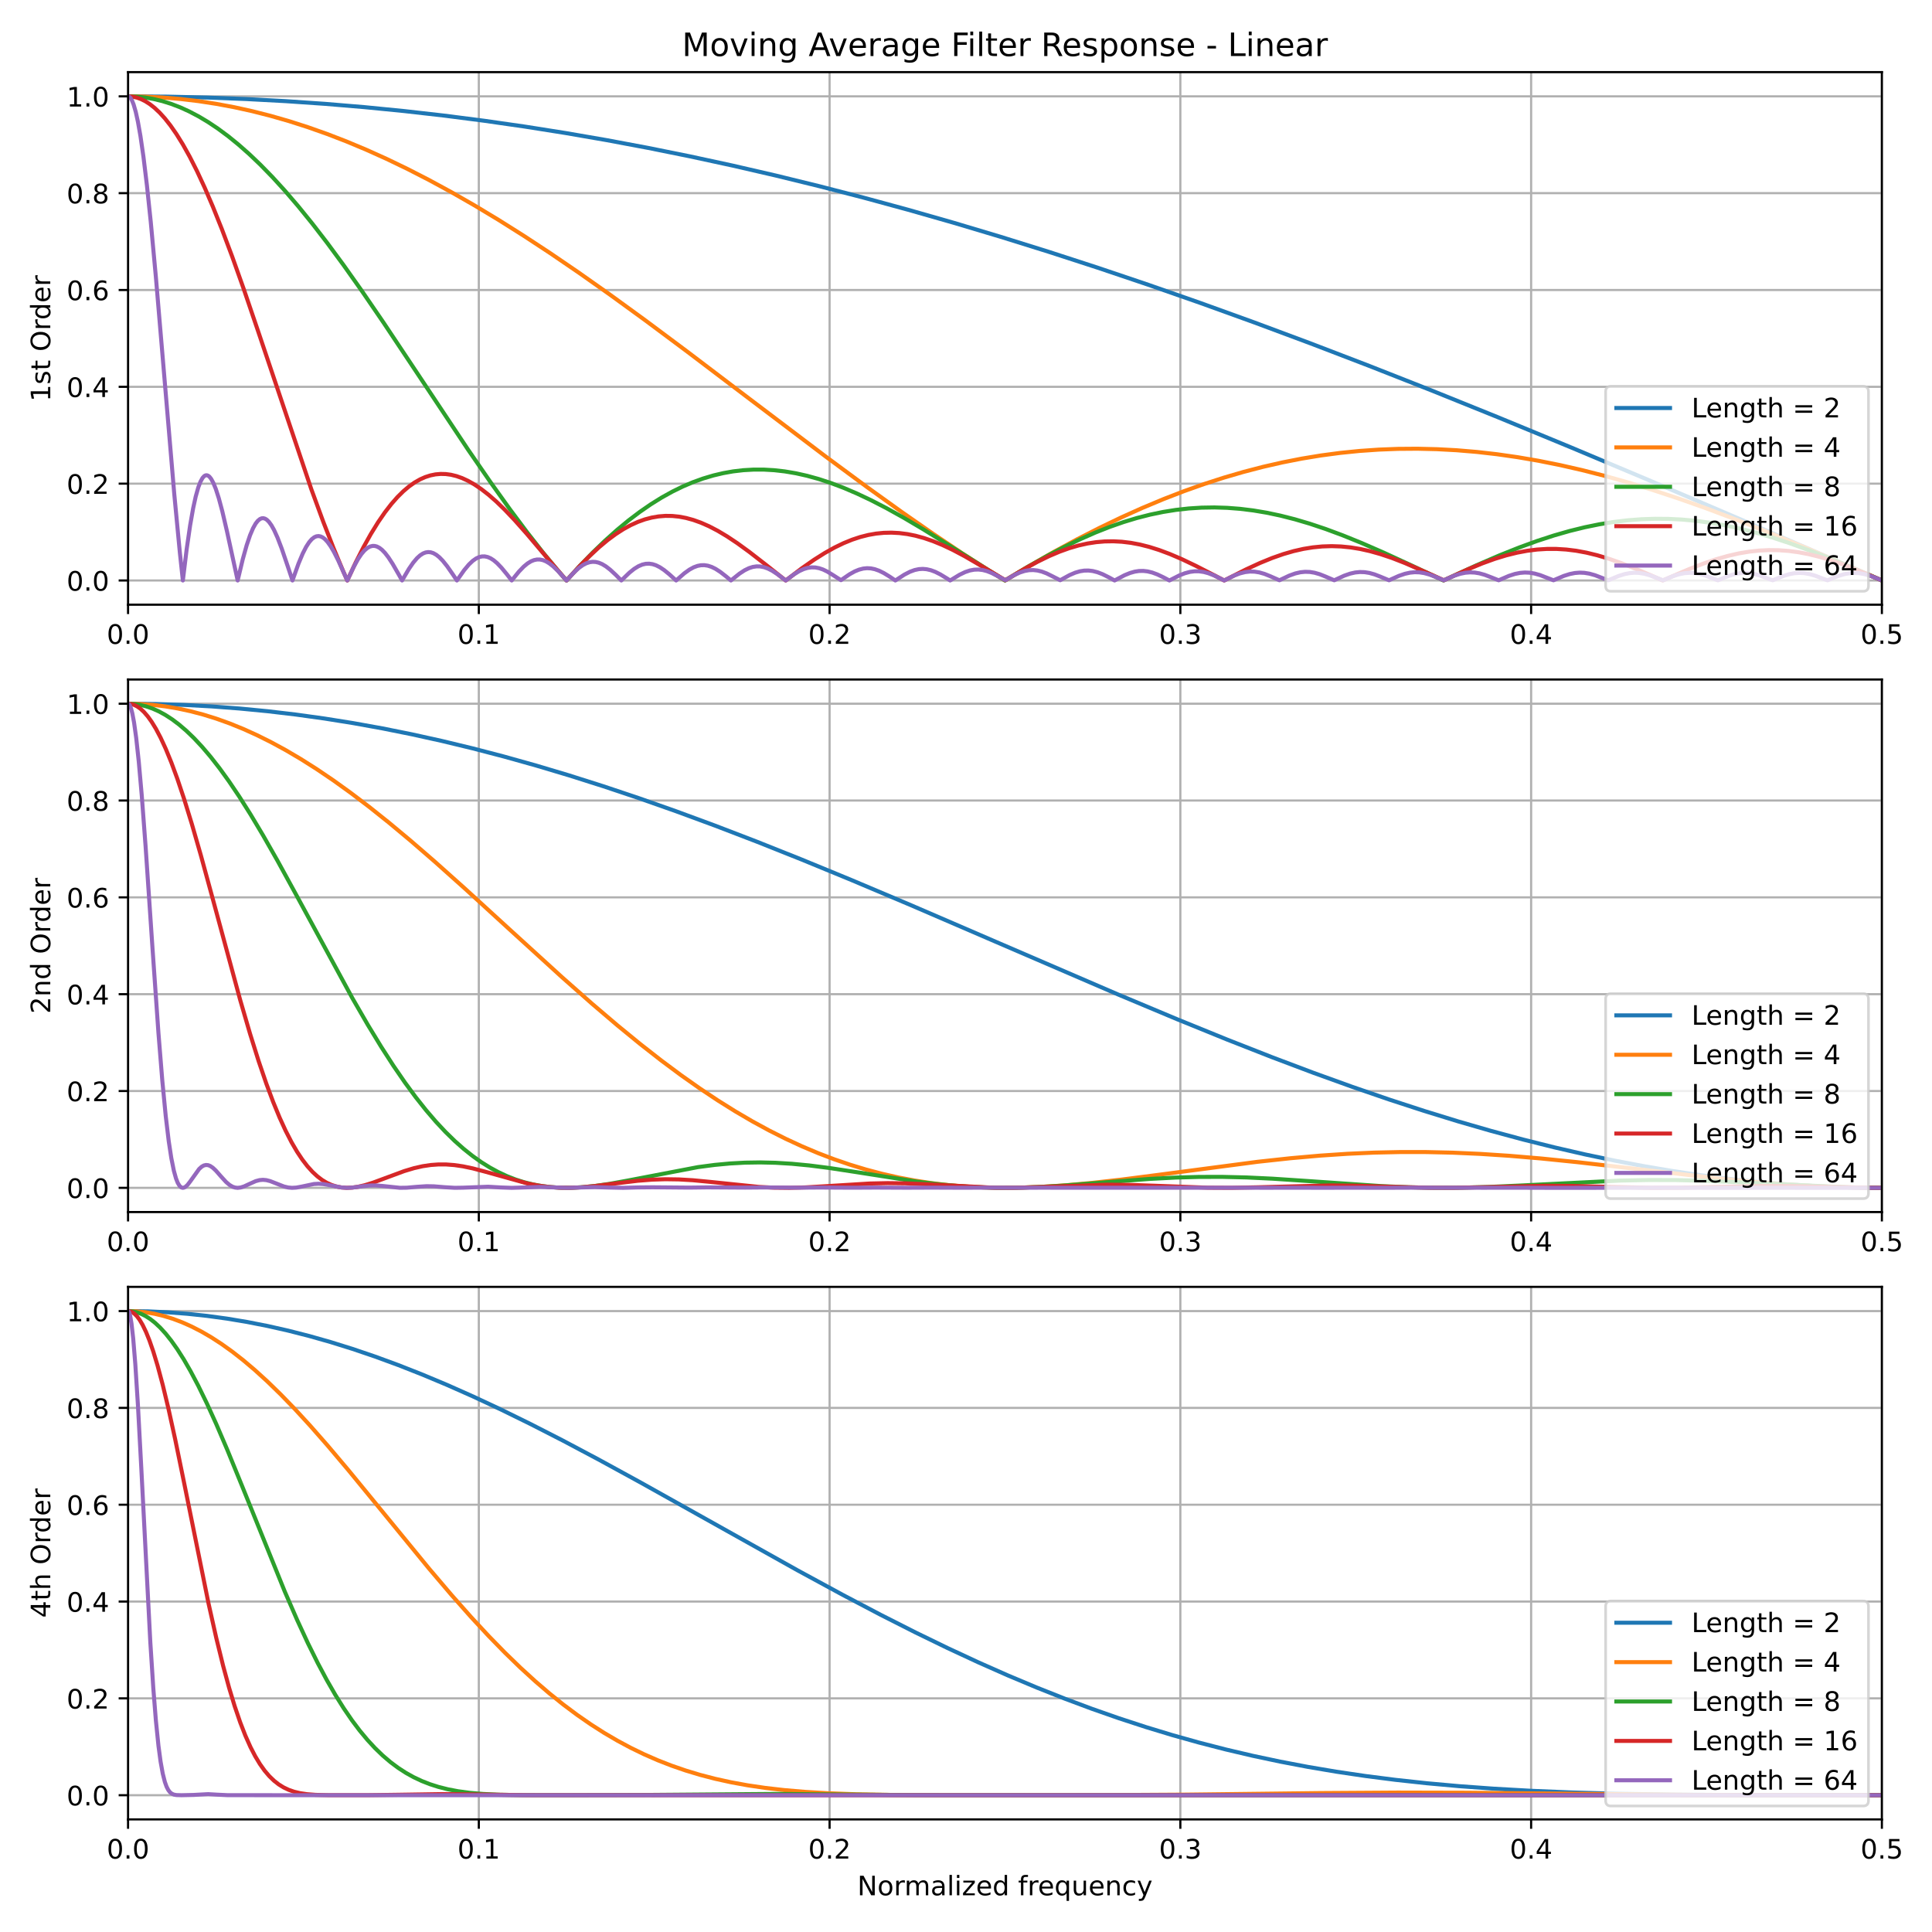 <?xml version="1.0" encoding="utf-8" standalone="no"?>
<!DOCTYPE svg PUBLIC "-//W3C//DTD SVG 1.1//EN"
  "http://www.w3.org/Graphics/SVG/1.1/DTD/svg11.dtd">
<!-- Created with matplotlib (https://matplotlib.org/) -->
<svg height="720pt" version="1.1" viewBox="0 0 720 720" width="720pt" xmlns="http://www.w3.org/2000/svg" xmlns:xlink="http://www.w3.org/1999/xlink">
 <defs>
  <style type="text/css">*{stroke-linecap:butt;stroke-linejoin:round;}</style>
 </defs>
 <g id="figure_1">
  <g id="patch_1">
   <path d="M 0 720 
L 720 720 
L 720 0 
L 0 0 
z
" style="fill:#ffffff;"/>
  </g>
  <g id="axes_1">
   <g id="patch_2">
    <path d="M 47.72 225.347 
L 701.325 225.347 
L 701.325 26.88 
L 47.72 26.88 
z
" style="fill:#ffffff;"/>
   </g>
   <g id="matplotlib.axis_1">
    <g id="xtick_1">
     <g id="line2d_1">
      <path clip-path="url(#p22e437462c)" d="M 47.72 225.347 
L 47.72 26.88 
" style="fill:none;stroke:#b0b0b0;stroke-linecap:square;stroke-width:0.8;"/>
     </g>
     <g id="line2d_2">
      <defs>
       <path d="M 0 0 
L 0 3.5 
" id="m1e45814b6c" style="stroke:#000000;stroke-width:0.8;"/>
      </defs>
      <g>
       <use style="stroke:#000000;stroke-width:0.8;" x="47.72" xlink:href="#m1e45814b6c" y="225.347"/>
      </g>
     </g>
     <g id="text_1">
      <!-- 0.0 -->
      <g transform="translate(39.768 239.945)scale(0.1 -0.1)">
       <defs>
        <path d="M 31.781 66.406 
Q 24.172 66.406 20.328 58.906 
Q 16.5 51.422 16.5 36.375 
Q 16.5 21.391 20.328 13.891 
Q 24.172 6.391 31.781 6.391 
Q 39.453 6.391 43.281 13.891 
Q 47.125 21.391 47.125 36.375 
Q 47.125 51.422 43.281 58.906 
Q 39.453 66.406 31.781 66.406 
z
M 31.781 74.219 
Q 44.047 74.219 50.516 64.516 
Q 56.984 54.828 56.984 36.375 
Q 56.984 17.969 50.516 8.266 
Q 44.047 -1.422 31.781 -1.422 
Q 19.531 -1.422 13.062 8.266 
Q 6.594 17.969 6.594 36.375 
Q 6.594 54.828 13.062 64.516 
Q 19.531 74.219 31.781 74.219 
z
" id="DejaVuSans-48"/>
        <path d="M 10.688 12.406 
L 21 12.406 
L 21 0 
L 10.688 0 
z
" id="DejaVuSans-46"/>
       </defs>
       <use xlink:href="#DejaVuSans-48"/>
       <use x="63.623" xlink:href="#DejaVuSans-46"/>
       <use x="95.41" xlink:href="#DejaVuSans-48"/>
      </g>
     </g>
    </g>
    <g id="xtick_2">
     <g id="line2d_3">
      <path clip-path="url(#p22e437462c)" d="M 178.441 225.347 
L 178.441 26.88 
" style="fill:none;stroke:#b0b0b0;stroke-linecap:square;stroke-width:0.8;"/>
     </g>
     <g id="line2d_4">
      <g>
       <use style="stroke:#000000;stroke-width:0.8;" x="178.441" xlink:href="#m1e45814b6c" y="225.347"/>
      </g>
     </g>
     <g id="text_2">
      <!-- 0.1 -->
      <g transform="translate(170.489 239.945)scale(0.1 -0.1)">
       <defs>
        <path d="M 12.406 8.297 
L 28.516 8.297 
L 28.516 63.922 
L 10.984 60.406 
L 10.984 69.391 
L 28.422 72.906 
L 38.281 72.906 
L 38.281 8.297 
L 54.391 8.297 
L 54.391 0 
L 12.406 0 
z
" id="DejaVuSans-49"/>
       </defs>
       <use xlink:href="#DejaVuSans-48"/>
       <use x="63.623" xlink:href="#DejaVuSans-46"/>
       <use x="95.41" xlink:href="#DejaVuSans-49"/>
      </g>
     </g>
    </g>
    <g id="xtick_3">
     <g id="line2d_5">
      <path clip-path="url(#p22e437462c)" d="M 309.162 225.347 
L 309.162 26.88 
" style="fill:none;stroke:#b0b0b0;stroke-linecap:square;stroke-width:0.8;"/>
     </g>
     <g id="line2d_6">
      <g>
       <use style="stroke:#000000;stroke-width:0.8;" x="309.162" xlink:href="#m1e45814b6c" y="225.347"/>
      </g>
     </g>
     <g id="text_3">
      <!-- 0.2 -->
      <g transform="translate(301.21 239.945)scale(0.1 -0.1)">
       <defs>
        <path d="M 19.188 8.297 
L 53.609 8.297 
L 53.609 0 
L 7.328 0 
L 7.328 8.297 
Q 12.938 14.109 22.625 23.891 
Q 32.328 33.688 34.812 36.531 
Q 39.547 41.844 41.422 45.531 
Q 43.312 49.219 43.312 52.781 
Q 43.312 58.594 39.234 62.25 
Q 35.156 65.922 28.609 65.922 
Q 23.969 65.922 18.812 64.312 
Q 13.672 62.703 7.812 59.422 
L 7.812 69.391 
Q 13.766 71.781 18.938 73 
Q 24.125 74.219 28.422 74.219 
Q 39.75 74.219 46.484 68.547 
Q 53.219 62.891 53.219 53.422 
Q 53.219 48.922 51.531 44.891 
Q 49.859 40.875 45.406 35.406 
Q 44.188 33.984 37.641 27.219 
Q 31.109 20.453 19.188 8.297 
z
" id="DejaVuSans-50"/>
       </defs>
       <use xlink:href="#DejaVuSans-48"/>
       <use x="63.623" xlink:href="#DejaVuSans-46"/>
       <use x="95.41" xlink:href="#DejaVuSans-50"/>
      </g>
     </g>
    </g>
    <g id="xtick_4">
     <g id="line2d_7">
      <path clip-path="url(#p22e437462c)" d="M 439.883 225.347 
L 439.883 26.88 
" style="fill:none;stroke:#b0b0b0;stroke-linecap:square;stroke-width:0.8;"/>
     </g>
     <g id="line2d_8">
      <g>
       <use style="stroke:#000000;stroke-width:0.8;" x="439.883" xlink:href="#m1e45814b6c" y="225.347"/>
      </g>
     </g>
     <g id="text_4">
      <!-- 0.3 -->
      <g transform="translate(431.931 239.945)scale(0.1 -0.1)">
       <defs>
        <path d="M 40.578 39.312 
Q 47.656 37.797 51.625 33 
Q 55.609 28.219 55.609 21.188 
Q 55.609 10.406 48.188 4.484 
Q 40.766 -1.422 27.094 -1.422 
Q 22.516 -1.422 17.656 -0.516 
Q 12.797 0.391 7.625 2.203 
L 7.625 11.719 
Q 11.719 9.328 16.594 8.109 
Q 21.484 6.891 26.812 6.891 
Q 36.078 6.891 40.938 10.547 
Q 45.797 14.203 45.797 21.188 
Q 45.797 27.641 41.281 31.266 
Q 36.766 34.906 28.719 34.906 
L 20.219 34.906 
L 20.219 43.016 
L 29.109 43.016 
Q 36.375 43.016 40.234 45.922 
Q 44.094 48.828 44.094 54.297 
Q 44.094 59.906 40.109 62.906 
Q 36.141 65.922 28.719 65.922 
Q 24.656 65.922 20.016 65.031 
Q 15.375 64.156 9.812 62.312 
L 9.812 71.094 
Q 15.438 72.656 20.344 73.438 
Q 25.25 74.219 29.594 74.219 
Q 40.828 74.219 47.359 69.109 
Q 53.906 64.016 53.906 55.328 
Q 53.906 49.266 50.438 45.094 
Q 46.969 40.922 40.578 39.312 
z
" id="DejaVuSans-51"/>
       </defs>
       <use xlink:href="#DejaVuSans-48"/>
       <use x="63.623" xlink:href="#DejaVuSans-46"/>
       <use x="95.41" xlink:href="#DejaVuSans-51"/>
      </g>
     </g>
    </g>
    <g id="xtick_5">
     <g id="line2d_9">
      <path clip-path="url(#p22e437462c)" d="M 570.604 225.347 
L 570.604 26.88 
" style="fill:none;stroke:#b0b0b0;stroke-linecap:square;stroke-width:0.8;"/>
     </g>
     <g id="line2d_10">
      <g>
       <use style="stroke:#000000;stroke-width:0.8;" x="570.604" xlink:href="#m1e45814b6c" y="225.347"/>
      </g>
     </g>
     <g id="text_5">
      <!-- 0.4 -->
      <g transform="translate(562.652 239.945)scale(0.1 -0.1)">
       <defs>
        <path d="M 37.797 64.312 
L 12.891 25.391 
L 37.797 25.391 
z
M 35.203 72.906 
L 47.609 72.906 
L 47.609 25.391 
L 58.016 25.391 
L 58.016 17.188 
L 47.609 17.188 
L 47.609 0 
L 37.797 0 
L 37.797 17.188 
L 4.891 17.188 
L 4.891 26.703 
z
" id="DejaVuSans-52"/>
       </defs>
       <use xlink:href="#DejaVuSans-48"/>
       <use x="63.623" xlink:href="#DejaVuSans-46"/>
       <use x="95.41" xlink:href="#DejaVuSans-52"/>
      </g>
     </g>
    </g>
    <g id="xtick_6">
     <g id="line2d_11">
      <path clip-path="url(#p22e437462c)" d="M 701.325 225.347 
L 701.325 26.88 
" style="fill:none;stroke:#b0b0b0;stroke-linecap:square;stroke-width:0.8;"/>
     </g>
     <g id="line2d_12">
      <g>
       <use style="stroke:#000000;stroke-width:0.8;" x="701.325" xlink:href="#m1e45814b6c" y="225.347"/>
      </g>
     </g>
     <g id="text_6">
      <!-- 0.5 -->
      <g transform="translate(693.373 239.945)scale(0.1 -0.1)">
       <defs>
        <path d="M 10.797 72.906 
L 49.516 72.906 
L 49.516 64.594 
L 19.828 64.594 
L 19.828 46.734 
Q 21.969 47.469 24.109 47.828 
Q 26.266 48.188 28.422 48.188 
Q 40.625 48.188 47.75 41.5 
Q 54.891 34.812 54.891 23.391 
Q 54.891 11.625 47.562 5.094 
Q 40.234 -1.422 26.906 -1.422 
Q 22.312 -1.422 17.547 -0.641 
Q 12.797 0.141 7.719 1.703 
L 7.719 11.625 
Q 12.109 9.234 16.797 8.062 
Q 21.484 6.891 26.703 6.891 
Q 35.156 6.891 40.078 11.328 
Q 45.016 15.766 45.016 23.391 
Q 45.016 31 40.078 35.438 
Q 35.156 39.891 26.703 39.891 
Q 22.75 39.891 18.812 39.016 
Q 14.891 38.141 10.797 36.281 
z
" id="DejaVuSans-53"/>
       </defs>
       <use xlink:href="#DejaVuSans-48"/>
       <use x="63.623" xlink:href="#DejaVuSans-46"/>
       <use x="95.41" xlink:href="#DejaVuSans-53"/>
      </g>
     </g>
    </g>
   </g>
   <g id="matplotlib.axis_2">
    <g id="ytick_1">
     <g id="line2d_13">
      <path clip-path="url(#p22e437462c)" d="M 47.72 216.325 
L 701.325 216.325 
" style="fill:none;stroke:#b0b0b0;stroke-linecap:square;stroke-width:0.8;"/>
     </g>
     <g id="line2d_14">
      <defs>
       <path d="M 0 0 
L -3.5 0 
" id="md7bb4ad354" style="stroke:#000000;stroke-width:0.8;"/>
      </defs>
      <g>
       <use style="stroke:#000000;stroke-width:0.8;" x="47.72" xlink:href="#md7bb4ad354" y="216.325"/>
      </g>
     </g>
     <g id="text_7">
      <!-- 0.0 -->
      <g transform="translate(24.817 220.125)scale(0.1 -0.1)">
       <use xlink:href="#DejaVuSans-48"/>
       <use x="63.623" xlink:href="#DejaVuSans-46"/>
       <use x="95.41" xlink:href="#DejaVuSans-48"/>
      </g>
     </g>
    </g>
    <g id="ytick_2">
     <g id="line2d_15">
      <path clip-path="url(#p22e437462c)" d="M 47.72 180.241 
L 701.325 180.241 
" style="fill:none;stroke:#b0b0b0;stroke-linecap:square;stroke-width:0.8;"/>
     </g>
     <g id="line2d_16">
      <g>
       <use style="stroke:#000000;stroke-width:0.8;" x="47.72" xlink:href="#md7bb4ad354" y="180.241"/>
      </g>
     </g>
     <g id="text_8">
      <!-- 0.2 -->
      <g transform="translate(24.817 184.04)scale(0.1 -0.1)">
       <use xlink:href="#DejaVuSans-48"/>
       <use x="63.623" xlink:href="#DejaVuSans-46"/>
       <use x="95.41" xlink:href="#DejaVuSans-50"/>
      </g>
     </g>
    </g>
    <g id="ytick_3">
     <g id="line2d_17">
      <path clip-path="url(#p22e437462c)" d="M 47.72 144.156 
L 701.325 144.156 
" style="fill:none;stroke:#b0b0b0;stroke-linecap:square;stroke-width:0.8;"/>
     </g>
     <g id="line2d_18">
      <g>
       <use style="stroke:#000000;stroke-width:0.8;" x="47.72" xlink:href="#md7bb4ad354" y="144.156"/>
      </g>
     </g>
     <g id="text_9">
      <!-- 0.4 -->
      <g transform="translate(24.817 147.955)scale(0.1 -0.1)">
       <use xlink:href="#DejaVuSans-48"/>
       <use x="63.623" xlink:href="#DejaVuSans-46"/>
       <use x="95.41" xlink:href="#DejaVuSans-52"/>
      </g>
     </g>
    </g>
    <g id="ytick_4">
     <g id="line2d_19">
      <path clip-path="url(#p22e437462c)" d="M 47.72 108.071 
L 701.325 108.071 
" style="fill:none;stroke:#b0b0b0;stroke-linecap:square;stroke-width:0.8;"/>
     </g>
     <g id="line2d_20">
      <g>
       <use style="stroke:#000000;stroke-width:0.8;" x="47.72" xlink:href="#md7bb4ad354" y="108.071"/>
      </g>
     </g>
     <g id="text_10">
      <!-- 0.6 -->
      <g transform="translate(24.817 111.87)scale(0.1 -0.1)">
       <defs>
        <path d="M 33.016 40.375 
Q 26.375 40.375 22.484 35.828 
Q 18.609 31.297 18.609 23.391 
Q 18.609 15.531 22.484 10.953 
Q 26.375 6.391 33.016 6.391 
Q 39.656 6.391 43.531 10.953 
Q 47.406 15.531 47.406 23.391 
Q 47.406 31.297 43.531 35.828 
Q 39.656 40.375 33.016 40.375 
z
M 52.594 71.297 
L 52.594 62.312 
Q 48.875 64.062 45.094 64.984 
Q 41.312 65.922 37.594 65.922 
Q 27.828 65.922 22.672 59.328 
Q 17.531 52.734 16.797 39.406 
Q 19.672 43.656 24.016 45.922 
Q 28.375 48.188 33.594 48.188 
Q 44.578 48.188 50.953 41.516 
Q 57.328 34.859 57.328 23.391 
Q 57.328 12.156 50.688 5.359 
Q 44.047 -1.422 33.016 -1.422 
Q 20.359 -1.422 13.672 8.266 
Q 6.984 17.969 6.984 36.375 
Q 6.984 53.656 15.188 63.938 
Q 23.391 74.219 37.203 74.219 
Q 40.922 74.219 44.703 73.484 
Q 48.484 72.75 52.594 71.297 
z
" id="DejaVuSans-54"/>
       </defs>
       <use xlink:href="#DejaVuSans-48"/>
       <use x="63.623" xlink:href="#DejaVuSans-46"/>
       <use x="95.41" xlink:href="#DejaVuSans-54"/>
      </g>
     </g>
    </g>
    <g id="ytick_5">
     <g id="line2d_21">
      <path clip-path="url(#p22e437462c)" d="M 47.72 71.986 
L 701.325 71.986 
" style="fill:none;stroke:#b0b0b0;stroke-linecap:square;stroke-width:0.8;"/>
     </g>
     <g id="line2d_22">
      <g>
       <use style="stroke:#000000;stroke-width:0.8;" x="47.72" xlink:href="#md7bb4ad354" y="71.986"/>
      </g>
     </g>
     <g id="text_11">
      <!-- 0.8 -->
      <g transform="translate(24.817 75.785)scale(0.1 -0.1)">
       <defs>
        <path d="M 31.781 34.625 
Q 24.75 34.625 20.719 30.859 
Q 16.703 27.094 16.703 20.516 
Q 16.703 13.922 20.719 10.156 
Q 24.75 6.391 31.781 6.391 
Q 38.812 6.391 42.859 10.172 
Q 46.922 13.969 46.922 20.516 
Q 46.922 27.094 42.891 30.859 
Q 38.875 34.625 31.781 34.625 
z
M 21.922 38.812 
Q 15.578 40.375 12.031 44.719 
Q 8.5 49.078 8.5 55.328 
Q 8.5 64.062 14.719 69.141 
Q 20.953 74.219 31.781 74.219 
Q 42.672 74.219 48.875 69.141 
Q 55.078 64.062 55.078 55.328 
Q 55.078 49.078 51.531 44.719 
Q 48 40.375 41.703 38.812 
Q 48.828 37.156 52.797 32.312 
Q 56.781 27.484 56.781 20.516 
Q 56.781 9.906 50.312 4.234 
Q 43.844 -1.422 31.781 -1.422 
Q 19.734 -1.422 13.25 4.234 
Q 6.781 9.906 6.781 20.516 
Q 6.781 27.484 10.781 32.312 
Q 14.797 37.156 21.922 38.812 
z
M 18.312 54.391 
Q 18.312 48.734 21.844 45.562 
Q 25.391 42.391 31.781 42.391 
Q 38.141 42.391 41.719 45.562 
Q 45.312 48.734 45.312 54.391 
Q 45.312 60.062 41.719 63.234 
Q 38.141 66.406 31.781 66.406 
Q 25.391 66.406 21.844 63.234 
Q 18.312 60.062 18.312 54.391 
z
" id="DejaVuSans-56"/>
       </defs>
       <use xlink:href="#DejaVuSans-48"/>
       <use x="63.623" xlink:href="#DejaVuSans-46"/>
       <use x="95.41" xlink:href="#DejaVuSans-56"/>
      </g>
     </g>
    </g>
    <g id="ytick_6">
     <g id="line2d_23">
      <path clip-path="url(#p22e437462c)" d="M 47.72 35.901 
L 701.325 35.901 
" style="fill:none;stroke:#b0b0b0;stroke-linecap:square;stroke-width:0.8;"/>
     </g>
     <g id="line2d_24">
      <g>
       <use style="stroke:#000000;stroke-width:0.8;" x="47.72" xlink:href="#md7bb4ad354" y="35.901"/>
      </g>
     </g>
     <g id="text_12">
      <!-- 1.0 -->
      <g transform="translate(24.817 39.7)scale(0.1 -0.1)">
       <use xlink:href="#DejaVuSans-49"/>
       <use x="63.623" xlink:href="#DejaVuSans-46"/>
       <use x="95.41" xlink:href="#DejaVuSans-48"/>
      </g>
     </g>
    </g>
    <g id="text_13">
     <!-- 1st Order -->
     <g transform="translate(18.737 149.659)rotate(-90)scale(0.1 -0.1)">
      <defs>
       <path d="M 44.281 53.078 
L 44.281 44.578 
Q 40.484 46.531 36.375 47.5 
Q 32.281 48.484 27.875 48.484 
Q 21.188 48.484 17.844 46.438 
Q 14.5 44.391 14.5 40.281 
Q 14.5 37.156 16.891 35.375 
Q 19.281 33.594 26.516 31.984 
L 29.594 31.297 
Q 39.156 29.25 43.188 25.516 
Q 47.219 21.781 47.219 15.094 
Q 47.219 7.469 41.188 3.016 
Q 35.156 -1.422 24.609 -1.422 
Q 20.219 -1.422 15.453 -0.562 
Q 10.688 0.297 5.422 2 
L 5.422 11.281 
Q 10.406 8.688 15.234 7.391 
Q 20.062 6.109 24.812 6.109 
Q 31.156 6.109 34.562 8.281 
Q 37.984 10.453 37.984 14.406 
Q 37.984 18.062 35.516 20.016 
Q 33.062 21.969 24.703 23.781 
L 21.578 24.516 
Q 13.234 26.266 9.516 29.906 
Q 5.812 33.547 5.812 39.891 
Q 5.812 47.609 11.281 51.797 
Q 16.75 56 26.812 56 
Q 31.781 56 36.172 55.266 
Q 40.578 54.547 44.281 53.078 
z
" id="DejaVuSans-115"/>
       <path d="M 18.312 70.219 
L 18.312 54.688 
L 36.812 54.688 
L 36.812 47.703 
L 18.312 47.703 
L 18.312 18.016 
Q 18.312 11.328 20.141 9.422 
Q 21.969 7.516 27.594 7.516 
L 36.812 7.516 
L 36.812 0 
L 27.594 0 
Q 17.188 0 13.234 3.875 
Q 9.281 7.766 9.281 18.016 
L 9.281 47.703 
L 2.688 47.703 
L 2.688 54.688 
L 9.281 54.688 
L 9.281 70.219 
z
" id="DejaVuSans-116"/>
       <path id="DejaVuSans-32"/>
       <path d="M 39.406 66.219 
Q 28.656 66.219 22.328 58.203 
Q 16.016 50.203 16.016 36.375 
Q 16.016 22.609 22.328 14.594 
Q 28.656 6.594 39.406 6.594 
Q 50.141 6.594 56.422 14.594 
Q 62.703 22.609 62.703 36.375 
Q 62.703 50.203 56.422 58.203 
Q 50.141 66.219 39.406 66.219 
z
M 39.406 74.219 
Q 54.734 74.219 63.906 63.938 
Q 73.094 53.656 73.094 36.375 
Q 73.094 19.141 63.906 8.859 
Q 54.734 -1.422 39.406 -1.422 
Q 24.031 -1.422 14.812 8.828 
Q 5.609 19.094 5.609 36.375 
Q 5.609 53.656 14.812 63.938 
Q 24.031 74.219 39.406 74.219 
z
" id="DejaVuSans-79"/>
       <path d="M 41.109 46.297 
Q 39.594 47.172 37.812 47.578 
Q 36.031 48 33.891 48 
Q 26.266 48 22.188 43.047 
Q 18.109 38.094 18.109 28.812 
L 18.109 0 
L 9.078 0 
L 9.078 54.688 
L 18.109 54.688 
L 18.109 46.188 
Q 20.953 51.172 25.484 53.578 
Q 30.031 56 36.531 56 
Q 37.453 56 38.578 55.875 
Q 39.703 55.766 41.062 55.516 
z
" id="DejaVuSans-114"/>
       <path d="M 45.406 46.391 
L 45.406 75.984 
L 54.391 75.984 
L 54.391 0 
L 45.406 0 
L 45.406 8.203 
Q 42.578 3.328 38.25 0.953 
Q 33.938 -1.422 27.875 -1.422 
Q 17.969 -1.422 11.734 6.484 
Q 5.516 14.406 5.516 27.297 
Q 5.516 40.188 11.734 48.094 
Q 17.969 56 27.875 56 
Q 33.938 56 38.25 53.625 
Q 42.578 51.266 45.406 46.391 
z
M 14.797 27.297 
Q 14.797 17.391 18.875 11.75 
Q 22.953 6.109 30.078 6.109 
Q 37.203 6.109 41.297 11.75 
Q 45.406 17.391 45.406 27.297 
Q 45.406 37.203 41.297 42.844 
Q 37.203 48.484 30.078 48.484 
Q 22.953 48.484 18.875 42.844 
Q 14.797 37.203 14.797 27.297 
z
" id="DejaVuSans-100"/>
       <path d="M 56.203 29.594 
L 56.203 25.203 
L 14.891 25.203 
Q 15.484 15.922 20.484 11.062 
Q 25.484 6.203 34.422 6.203 
Q 39.594 6.203 44.453 7.469 
Q 49.312 8.734 54.109 11.281 
L 54.109 2.781 
Q 49.266 0.734 44.188 -0.344 
Q 39.109 -1.422 33.891 -1.422 
Q 20.797 -1.422 13.156 6.188 
Q 5.516 13.812 5.516 26.812 
Q 5.516 40.234 12.766 48.109 
Q 20.016 56 32.328 56 
Q 43.359 56 49.781 48.891 
Q 56.203 41.797 56.203 29.594 
z
M 47.219 32.234 
Q 47.125 39.594 43.094 43.984 
Q 39.062 48.391 32.422 48.391 
Q 24.906 48.391 20.391 44.141 
Q 15.875 39.891 15.188 32.172 
z
" id="DejaVuSans-101"/>
      </defs>
      <use xlink:href="#DejaVuSans-49"/>
      <use x="63.623" xlink:href="#DejaVuSans-115"/>
      <use x="115.723" xlink:href="#DejaVuSans-116"/>
      <use x="154.932" xlink:href="#DejaVuSans-32"/>
      <use x="186.719" xlink:href="#DejaVuSans-79"/>
      <use x="265.43" xlink:href="#DejaVuSans-114"/>
      <use x="304.793" xlink:href="#DejaVuSans-100"/>
      <use x="368.27" xlink:href="#DejaVuSans-101"/>
      <use x="429.793" xlink:href="#DejaVuSans-114"/>
     </g>
    </g>
   </g>
   <g id="line2d_25">
    <path clip-path="url(#p22e437462c)" d="M 47.72 35.901 
L 62.401 36.013 
L 77.081 36.35 
L 91.762 36.911 
L 106.442 37.695 
L 121.123 38.701 
L 135.803 39.929 
L 150.644 41.393 
L 165.484 43.079 
L 180.484 45.008 
L 195.643 47.183 
L 210.802 49.582 
L 226.121 52.232 
L 241.599 55.135 
L 257.237 58.295 
L 273.035 61.713 
L 288.992 65.392 
L 305.268 69.373 
L 321.704 73.622 
L 338.459 78.182 
L 355.533 83.059 
L 372.927 88.258 
L 390.799 93.833 
L 409.15 99.792 
L 427.979 106.143 
L 447.447 112.945 
L 467.553 120.208 
L 488.457 127.997 
L 510.318 136.381 
L 533.456 145.494 
L 558.189 155.477 
L 585.157 166.606 
L 615.476 179.364 
L 651.698 194.858 
L 701.165 216.256 
L 701.165 216.256 
" style="fill:none;stroke:#1f77b4;stroke-linecap:square;stroke-width:1.5;"/>
   </g>
   <g id="line2d_26">
    <path clip-path="url(#p22e437462c)" d="M 47.72 35.901 
L 54.262 36.013 
L 60.805 36.347 
L 67.347 36.903 
L 73.89 37.681 
L 80.592 38.704 
L 87.294 39.956 
L 93.996 41.433 
L 100.857 43.176 
L 107.719 45.147 
L 114.74 47.397 
L 121.921 49.936 
L 129.101 52.709 
L 136.442 55.78 
L 144.101 59.229 
L 151.92 62.998 
L 159.899 67.092 
L 168.197 71.602 
L 176.813 76.542 
L 185.749 81.924 
L 195.164 87.856 
L 205.058 94.354 
L 215.749 101.646 
L 227.398 109.867 
L 240.482 119.381 
L 256.12 131.04 
L 279.577 148.843 
L 307.662 170.099 
L 323.14 181.532 
L 336.225 190.926 
L 347.874 199.019 
L 358.565 206.182 
L 368.618 212.654 
L 374.522 216.325 
L 383.778 210.779 
L 392.714 205.682 
L 401.331 201.021 
L 409.628 196.782 
L 417.766 192.871 
L 425.745 189.285 
L 433.564 186.015 
L 441.223 183.053 
L 448.723 180.39 
L 456.064 178.015 
L 463.404 175.872 
L 470.744 173.964 
L 477.925 172.326 
L 485.106 170.916 
L 492.286 169.734 
L 499.467 168.781 
L 506.648 168.055 
L 513.828 167.556 
L 521.009 167.281 
L 528.19 167.227 
L 535.53 167.399 
L 542.87 167.794 
L 550.37 168.424 
L 557.87 169.278 
L 565.53 170.373 
L 573.349 171.716 
L 581.327 173.313 
L 589.625 175.204 
L 598.082 177.361 
L 606.859 179.83 
L 615.954 182.618 
L 625.529 185.786 
L 635.741 189.401 
L 646.752 193.537 
L 658.879 198.333 
L 672.921 204.133 
L 691.272 211.972 
L 701.165 216.256 
L 701.165 216.256 
" style="fill:none;stroke:#ff7f0e;stroke-linecap:square;stroke-width:1.5;"/>
   </g>
   <g id="line2d_27">
    <path clip-path="url(#p22e437462c)" d="M 47.72 35.901 
L 50.911 36.013 
L 54.103 36.347 
L 57.294 36.903 
L 60.486 37.679 
L 63.837 38.73 
L 67.188 40.02 
L 70.539 41.546 
L 74.049 43.393 
L 77.56 45.491 
L 81.23 47.945 
L 85.06 50.783 
L 88.889 53.895 
L 92.879 57.418 
L 97.028 61.375 
L 101.496 65.952 
L 106.123 71.019 
L 111.07 76.778 
L 116.336 83.263 
L 121.921 90.501 
L 127.984 98.725 
L 134.846 108.415 
L 142.984 120.312 
L 154.154 137.077 
L 174.42 167.542 
L 182.877 179.809 
L 190.058 189.836 
L 196.441 198.371 
L 202.345 205.895 
L 207.77 212.456 
L 211.121 216.325 
L 216.068 210.885 
L 220.855 205.944 
L 225.483 201.486 
L 229.951 197.491 
L 234.259 193.934 
L 238.408 190.791 
L 242.557 187.929 
L 246.546 185.446 
L 250.535 183.228 
L 254.365 181.351 
L 258.195 179.719 
L 262.025 178.333 
L 265.854 177.191 
L 269.524 176.323 
L 273.195 175.673 
L 277.024 175.225 
L 280.854 175.005 
L 284.684 175.01 
L 288.513 175.231 
L 292.503 175.685 
L 296.652 176.389 
L 300.8 177.32 
L 305.109 178.513 
L 309.577 179.979 
L 314.364 181.792 
L 319.311 183.904 
L 324.577 186.393 
L 330.321 189.356 
L 336.704 192.902 
L 344.204 197.336 
L 353.778 203.273 
L 374.522 216.325 
L 383.139 211.171 
L 390.32 207.129 
L 396.703 203.783 
L 402.607 200.931 
L 408.192 198.475 
L 413.618 196.334 
L 418.724 194.553 
L 423.671 193.056 
L 428.617 191.792 
L 433.404 190.797 
L 438.192 190.029 
L 442.979 189.492 
L 447.766 189.185 
L 452.553 189.107 
L 457.34 189.256 
L 462.127 189.626 
L 467.074 190.235 
L 472.021 191.065 
L 477.127 192.143 
L 482.552 193.521 
L 488.137 195.17 
L 494.042 197.145 
L 500.424 199.516 
L 507.446 202.365 
L 515.584 205.913 
L 526.275 210.838 
L 537.924 216.325 
L 550.211 210.679 
L 558.828 206.96 
L 566.168 204.029 
L 572.87 201.59 
L 579.093 199.562 
L 584.997 197.872 
L 590.582 196.5 
L 596.008 195.391 
L 601.274 194.535 
L 606.54 193.903 
L 611.646 193.509 
L 616.752 193.334 
L 621.858 193.376 
L 626.965 193.635 
L 632.231 194.126 
L 637.496 194.838 
L 642.922 195.795 
L 648.507 197.006 
L 654.411 198.518 
L 660.475 200.301 
L 667.017 202.458 
L 674.198 205.065 
L 682.336 208.265 
L 692.389 212.469 
L 701.165 216.256 
L 701.165 216.256 
" style="fill:none;stroke:#2ca02c;stroke-linecap:square;stroke-width:1.5;"/>
   </g>
   <g id="line2d_28">
    <path clip-path="url(#p22e437462c)" d="M 47.72 35.901 
L 49.316 36.014 
L 50.911 36.352 
L 52.507 36.914 
L 54.103 37.7 
L 55.858 38.82 
L 57.613 40.205 
L 59.528 42.014 
L 61.443 44.128 
L 63.518 46.754 
L 65.752 49.962 
L 68.145 53.821 
L 70.698 58.398 
L 73.411 63.752 
L 76.283 69.935 
L 79.315 76.989 
L 82.666 85.349 
L 86.496 95.529 
L 90.804 107.627 
L 96.23 123.555 
L 116.017 182.31 
L 120.485 194.49 
L 124.314 204.307 
L 127.825 212.711 
L 129.421 216.325 
L 132.612 209.512 
L 135.484 203.88 
L 138.197 199.018 
L 140.91 194.617 
L 143.463 190.907 
L 145.856 187.816 
L 148.09 185.274 
L 150.324 183.063 
L 152.399 181.308 
L 154.473 179.837 
L 156.548 178.647 
L 158.463 177.796 
L 160.378 177.177 
L 162.292 176.787 
L 164.207 176.619 
L 166.122 176.667 
L 168.037 176.924 
L 170.111 177.431 
L 172.186 178.163 
L 174.42 179.191 
L 176.813 180.552 
L 179.367 182.276 
L 182.079 184.39 
L 184.952 186.908 
L 188.143 189.999 
L 191.813 193.863 
L 196.441 199.081 
L 203.941 207.942 
L 211.121 216.325 
L 215.749 211.246 
L 219.738 207.194 
L 223.249 203.943 
L 226.44 201.281 
L 229.472 199.039 
L 232.344 197.19 
L 235.057 195.703 
L 237.77 194.475 
L 240.323 193.563 
L 242.876 192.888 
L 245.429 192.452 
L 247.982 192.252 
L 250.535 192.285 
L 253.089 192.545 
L 255.642 193.025 
L 258.354 193.766 
L 261.227 194.794 
L 264.259 196.131 
L 267.45 197.794 
L 270.961 199.888 
L 274.79 202.44 
L 279.258 205.688 
L 285.322 210.392 
L 292.822 216.325 
L 298.886 211.735 
L 303.354 208.618 
L 307.343 206.1 
L 311.013 204.049 
L 314.364 202.428 
L 317.555 201.127 
L 320.587 200.124 
L 323.619 199.357 
L 326.491 198.853 
L 329.364 198.569 
L 332.236 198.502 
L 335.108 198.652 
L 338.14 199.037 
L 341.172 199.648 
L 344.363 200.521 
L 347.714 201.673 
L 351.225 203.115 
L 355.055 204.926 
L 359.523 207.298 
L 364.948 210.449 
L 374.682 216.228 
L 381.703 212.051 
L 386.65 209.355 
L 390.958 207.255 
L 394.788 205.627 
L 398.458 204.305 
L 401.969 203.281 
L 405.32 202.537 
L 408.511 202.047 
L 411.703 201.777 
L 414.894 201.726 
L 418.086 201.894 
L 421.437 202.299 
L 424.788 202.929 
L 428.298 203.815 
L 431.968 204.971 
L 435.958 206.462 
L 440.426 208.377 
L 445.691 210.888 
L 453.191 214.74 
L 456.223 216.325 
L 464.361 212.203 
L 469.627 209.778 
L 474.095 207.954 
L 478.244 206.499 
L 482.074 205.39 
L 485.744 204.558 
L 489.254 203.987 
L 492.765 203.643 
L 496.276 203.532 
L 499.786 203.653 
L 503.297 204.001 
L 506.807 204.568 
L 510.477 205.383 
L 514.467 206.505 
L 518.775 207.96 
L 523.562 209.826 
L 529.307 212.32 
L 538.083 216.251 
L 547.019 212.18 
L 552.445 209.947 
L 557.072 208.274 
L 561.381 206.953 
L 565.37 205.966 
L 569.2 205.251 
L 572.87 204.793 
L 576.54 204.566 
L 580.051 204.567 
L 583.721 204.795 
L 587.391 205.25 
L 591.221 205.955 
L 595.21 206.923 
L 599.518 208.208 
L 604.146 209.827 
L 609.571 211.969 
L 616.912 215.127 
L 619.624 216.325 
L 629.358 212.14 
L 634.943 209.98 
L 639.73 208.363 
L 644.039 207.14 
L 648.028 206.233 
L 651.858 205.587 
L 655.528 205.185 
L 659.198 205.005 
L 662.868 205.049 
L 666.538 205.316 
L 670.209 205.8 
L 674.038 206.527 
L 678.028 207.508 
L 682.336 208.796 
L 687.123 210.466 
L 692.708 212.656 
L 700.846 216.118 
L 701.165 216.256 
L 701.165 216.256 
" style="fill:none;stroke:#d62728;stroke-linecap:square;stroke-width:1.5;"/>
   </g>
   <g id="line2d_29">
    <path clip-path="url(#p22e437462c)" d="M 47.72 35.901 
L 48.199 36.064 
L 48.677 36.552 
L 49.156 37.365 
L 49.794 38.946 
L 50.592 41.712 
L 51.39 45.33 
L 52.348 50.751 
L 53.465 58.473 
L 54.741 68.975 
L 56.177 82.64 
L 58.092 103.253 
L 60.805 135.271 
L 64.954 184.23 
L 67.028 205.935 
L 68.145 216.325 
L 69.581 204.564 
L 70.858 195.77 
L 71.975 189.441 
L 72.932 185.061 
L 73.89 181.653 
L 74.688 179.55 
L 75.485 178.105 
L 76.124 177.411 
L 76.602 177.151 
L 77.081 177.109 
L 77.56 177.277 
L 78.039 177.648 
L 78.677 178.444 
L 79.475 179.894 
L 80.432 182.241 
L 81.549 185.711 
L 82.826 190.465 
L 84.581 197.977 
L 88.57 216.325 
L 90.485 208.349 
L 91.921 203.22 
L 93.198 199.444 
L 94.315 196.824 
L 95.272 195.121 
L 96.07 194.096 
L 96.868 193.433 
L 97.506 193.162 
L 98.145 193.118 
L 98.783 193.295 
L 99.421 193.688 
L 100.219 194.467 
L 101.176 195.796 
L 102.134 197.515 
L 103.41 200.328 
L 105.006 204.497 
L 107.4 211.533 
L 108.995 216.325 
L 111.229 210.079 
L 112.825 206.275 
L 114.102 203.777 
L 115.219 202.054 
L 116.176 200.95 
L 117.134 200.205 
L 117.931 199.861 
L 118.729 199.771 
L 119.527 199.928 
L 120.325 200.326 
L 121.123 200.953 
L 122.08 201.989 
L 123.197 203.549 
L 124.474 205.727 
L 126.07 208.902 
L 128.782 214.898 
L 129.421 216.325 
L 131.814 211.271 
L 133.41 208.387 
L 134.686 206.485 
L 135.803 205.169 
L 136.92 204.211 
L 137.878 203.687 
L 138.835 203.445 
L 139.633 203.459 
L 140.431 203.664 
L 141.388 204.153 
L 142.346 204.894 
L 143.463 206.048 
L 144.739 207.698 
L 146.335 210.153 
L 148.729 214.32 
L 149.846 216.325 
L 152.399 211.992 
L 153.995 209.678 
L 155.431 207.986 
L 156.548 206.974 
L 157.665 206.254 
L 158.622 205.882 
L 159.58 205.74 
L 160.537 205.828 
L 161.495 206.139 
L 162.612 206.772 
L 163.729 207.671 
L 165.005 208.985 
L 166.601 210.974 
L 168.835 214.173 
L 170.271 216.325 
L 172.984 212.473 
L 174.739 210.375 
L 176.175 209.011 
L 177.452 208.117 
L 178.569 207.604 
L 179.686 207.354 
L 180.643 207.351 
L 181.76 207.592 
L 182.877 208.084 
L 183.994 208.809 
L 185.271 209.89 
L 186.866 211.553 
L 188.941 214.067 
L 190.696 216.325 
L 193.409 212.995 
L 195.164 211.171 
L 196.6 209.98 
L 197.877 209.194 
L 198.994 208.739 
L 200.111 208.512 
L 201.228 208.517 
L 202.345 208.75 
L 203.462 209.202 
L 204.738 209.964 
L 206.175 211.095 
L 207.93 212.787 
L 210.483 215.601 
L 211.121 216.325 
L 213.994 213.227 
L 215.749 211.639 
L 217.185 210.609 
L 218.462 209.937 
L 219.738 209.518 
L 220.855 209.37 
L 221.972 209.426 
L 223.089 209.684 
L 224.366 210.212 
L 225.802 211.075 
L 227.398 212.313 
L 229.472 214.235 
L 231.546 216.325 
L 234.578 213.406 
L 236.334 212.002 
L 237.929 211.015 
L 239.365 210.408 
L 240.642 210.114 
L 241.919 210.062 
L 243.195 210.249 
L 244.472 210.666 
L 245.908 211.387 
L 247.504 212.454 
L 249.418 214.01 
L 251.972 216.325 
L 255.003 213.673 
L 256.918 212.291 
L 258.514 211.417 
L 259.95 210.889 
L 261.227 210.645 
L 262.503 210.621 
L 263.78 210.815 
L 265.216 211.281 
L 266.652 211.986 
L 268.407 213.116 
L 270.641 214.853 
L 272.397 216.325 
L 275.588 213.773 
L 277.503 212.525 
L 279.099 211.745 
L 280.535 211.282 
L 281.971 211.069 
L 283.248 211.094 
L 284.684 211.361 
L 286.12 211.865 
L 287.716 212.67 
L 289.63 213.906 
L 292.503 216.076 
L 292.822 216.325 
L 296.013 213.961 
L 297.928 212.802 
L 299.524 212.075 
L 300.96 211.643 
L 302.396 211.442 
L 303.832 211.48 
L 305.268 211.751 
L 306.705 212.24 
L 308.3 213.009 
L 310.215 214.177 
L 313.407 216.209 
L 316.598 214.018 
L 318.513 212.955 
L 320.109 212.297 
L 321.704 211.885 
L 323.14 211.744 
L 324.577 211.826 
L 326.013 212.125 
L 327.608 212.691 
L 329.364 213.556 
L 331.598 214.923 
L 333.672 216.325 
L 337.023 214.156 
L 339.098 213.084 
L 340.853 212.437 
L 342.449 212.097 
L 343.885 212.009 
L 345.321 212.131 
L 346.917 212.502 
L 348.512 213.099 
L 350.427 214.057 
L 352.98 215.606 
L 354.097 216.325 
L 357.608 214.187 
L 359.682 213.193 
L 361.438 212.602 
L 363.033 212.303 
L 364.629 212.245 
L 366.225 212.432 
L 367.82 212.849 
L 369.576 213.543 
L 371.65 214.609 
L 374.682 216.228 
L 378.033 214.293 
L 380.108 213.346 
L 381.863 212.783 
L 383.459 212.497 
L 385.054 212.44 
L 386.65 212.617 
L 388.246 213.013 
L 390.001 213.673 
L 392.235 214.774 
L 395.107 216.232 
L 398.618 214.306 
L 400.692 213.42 
L 402.448 212.902 
L 404.043 212.649 
L 405.639 212.616 
L 407.235 212.805 
L 408.99 213.254 
L 410.905 213.991 
L 413.298 215.177 
L 415.373 216.325 
L 419.043 214.388 
L 421.117 213.538 
L 422.873 213.039 
L 424.468 212.795 
L 426.064 212.762 
L 427.66 212.943 
L 429.415 213.373 
L 431.33 214.081 
L 433.724 215.22 
L 435.798 216.325 
L 439.468 214.46 
L 441.543 213.64 
L 443.457 213.126 
L 445.213 212.899 
L 446.808 212.908 
L 448.564 213.153 
L 450.319 213.627 
L 452.393 214.43 
L 455.106 215.745 
L 456.223 216.325 
L 460.053 214.453 
L 462.127 213.677 
L 464.042 213.201 
L 465.797 213.001 
L 467.553 213.043 
L 469.308 213.322 
L 471.223 213.871 
L 473.457 214.769 
L 476.808 216.245 
L 480.478 214.509 
L 482.712 213.708 
L 484.627 213.265 
L 486.382 213.092 
L 488.137 213.153 
L 489.893 213.443 
L 491.808 213.994 
L 494.042 214.883 
L 497.233 216.247 
L 500.903 214.558 
L 503.137 213.778 
L 505.052 213.346 
L 506.807 213.176 
L 508.563 213.235 
L 510.318 213.517 
L 512.233 214.053 
L 514.467 214.918 
L 517.658 216.249 
L 521.328 214.6 
L 523.562 213.838 
L 525.477 213.415 
L 527.232 213.249 
L 528.988 213.305 
L 530.743 213.58 
L 532.658 214.104 
L 534.892 214.949 
L 538.083 216.251 
L 541.913 214.575 
L 544.147 213.846 
L 546.062 213.451 
L 547.817 213.307 
L 549.572 213.381 
L 551.328 213.668 
L 553.243 214.199 
L 555.636 215.109 
L 558.508 216.252 
L 562.338 214.607 
L 564.572 213.89 
L 566.487 213.502 
L 568.242 213.359 
L 569.998 213.432 
L 571.912 213.749 
L 573.987 214.34 
L 576.38 215.263 
L 578.934 216.253 
L 582.763 214.634 
L 584.997 213.927 
L 586.912 213.544 
L 588.667 213.403 
L 590.423 213.474 
L 592.338 213.786 
L 594.412 214.368 
L 596.965 215.345 
L 599.359 216.254 
L 603.189 214.656 
L 605.423 213.958 
L 607.337 213.579 
L 609.093 213.439 
L 610.848 213.508 
L 612.763 213.816 
L 614.837 214.391 
L 617.39 215.356 
L 619.784 216.255 
L 623.614 214.673 
L 625.848 213.982 
L 627.763 213.606 
L 629.677 213.465 
L 631.433 213.552 
L 633.348 213.875 
L 635.422 214.461 
L 637.975 215.431 
L 640.209 216.256 
L 644.039 214.687 
L 646.273 214 
L 648.188 213.627 
L 650.103 213.486 
L 651.858 213.571 
L 653.773 213.892 
L 655.847 214.473 
L 658.4 215.436 
L 660.634 216.256 
L 664.624 214.64 
L 666.858 213.973 
L 668.772 213.619 
L 670.687 213.499 
L 672.443 213.602 
L 674.357 213.939 
L 676.432 214.534 
L 678.985 215.506 
L 681.059 216.256 
L 685.049 214.645 
L 687.283 213.98 
L 689.198 213.627 
L 691.112 213.505 
L 692.868 213.608 
L 694.783 213.943 
L 696.857 214.537 
L 699.41 215.507 
L 701.165 216.256 
L 701.165 216.256 
" style="fill:none;stroke:#9467bd;stroke-linecap:square;stroke-width:1.5;"/>
   </g>
   <g id="patch_3">
    <path d="M 47.72 225.347 
L 47.72 26.88 
" style="fill:none;stroke:#000000;stroke-linecap:square;stroke-linejoin:miter;stroke-width:0.8;"/>
   </g>
   <g id="patch_4">
    <path d="M 701.325 225.347 
L 701.325 26.88 
" style="fill:none;stroke:#000000;stroke-linecap:square;stroke-linejoin:miter;stroke-width:0.8;"/>
   </g>
   <g id="patch_5">
    <path d="M 47.72 225.347 
L 701.325 225.347 
" style="fill:none;stroke:#000000;stroke-linecap:square;stroke-linejoin:miter;stroke-width:0.8;"/>
   </g>
   <g id="patch_6">
    <path d="M 47.72 26.88 
L 701.325 26.88 
" style="fill:none;stroke:#000000;stroke-linecap:square;stroke-linejoin:miter;stroke-width:0.8;"/>
   </g>
   <g id="text_14">
    <!-- Moving Average Filter Response - Linear -->
    <g transform="translate(254.181 20.88)scale(0.12 -0.12)">
     <defs>
      <path d="M 9.812 72.906 
L 24.516 72.906 
L 43.109 23.297 
L 61.812 72.906 
L 76.516 72.906 
L 76.516 0 
L 66.891 0 
L 66.891 64.016 
L 48.094 14.016 
L 38.188 14.016 
L 19.391 64.016 
L 19.391 0 
L 9.812 0 
z
" id="DejaVuSans-77"/>
      <path d="M 30.609 48.391 
Q 23.391 48.391 19.188 42.75 
Q 14.984 37.109 14.984 27.297 
Q 14.984 17.484 19.156 11.844 
Q 23.344 6.203 30.609 6.203 
Q 37.797 6.203 41.984 11.859 
Q 46.188 17.531 46.188 27.297 
Q 46.188 37.016 41.984 42.703 
Q 37.797 48.391 30.609 48.391 
z
M 30.609 56 
Q 42.328 56 49.016 48.375 
Q 55.719 40.766 55.719 27.297 
Q 55.719 13.875 49.016 6.219 
Q 42.328 -1.422 30.609 -1.422 
Q 18.844 -1.422 12.172 6.219 
Q 5.516 13.875 5.516 27.297 
Q 5.516 40.766 12.172 48.375 
Q 18.844 56 30.609 56 
z
" id="DejaVuSans-111"/>
      <path d="M 2.984 54.688 
L 12.5 54.688 
L 29.594 8.797 
L 46.688 54.688 
L 56.203 54.688 
L 35.688 0 
L 23.484 0 
z
" id="DejaVuSans-118"/>
      <path d="M 9.422 54.688 
L 18.406 54.688 
L 18.406 0 
L 9.422 0 
z
M 9.422 75.984 
L 18.406 75.984 
L 18.406 64.594 
L 9.422 64.594 
z
" id="DejaVuSans-105"/>
      <path d="M 54.891 33.016 
L 54.891 0 
L 45.906 0 
L 45.906 32.719 
Q 45.906 40.484 42.875 44.328 
Q 39.844 48.188 33.797 48.188 
Q 26.516 48.188 22.312 43.547 
Q 18.109 38.922 18.109 30.906 
L 18.109 0 
L 9.078 0 
L 9.078 54.688 
L 18.109 54.688 
L 18.109 46.188 
Q 21.344 51.125 25.703 53.562 
Q 30.078 56 35.797 56 
Q 45.219 56 50.047 50.172 
Q 54.891 44.344 54.891 33.016 
z
" id="DejaVuSans-110"/>
      <path d="M 45.406 27.984 
Q 45.406 37.75 41.375 43.109 
Q 37.359 48.484 30.078 48.484 
Q 22.859 48.484 18.828 43.109 
Q 14.797 37.75 14.797 27.984 
Q 14.797 18.266 18.828 12.891 
Q 22.859 7.516 30.078 7.516 
Q 37.359 7.516 41.375 12.891 
Q 45.406 18.266 45.406 27.984 
z
M 54.391 6.781 
Q 54.391 -7.172 48.188 -13.984 
Q 42 -20.797 29.203 -20.797 
Q 24.469 -20.797 20.266 -20.094 
Q 16.062 -19.391 12.109 -17.922 
L 12.109 -9.188 
Q 16.062 -11.328 19.922 -12.344 
Q 23.781 -13.375 27.781 -13.375 
Q 36.625 -13.375 41.016 -8.766 
Q 45.406 -4.156 45.406 5.172 
L 45.406 9.625 
Q 42.625 4.781 38.281 2.391 
Q 33.938 0 27.875 0 
Q 17.828 0 11.672 7.656 
Q 5.516 15.328 5.516 27.984 
Q 5.516 40.672 11.672 48.328 
Q 17.828 56 27.875 56 
Q 33.938 56 38.281 53.609 
Q 42.625 51.219 45.406 46.391 
L 45.406 54.688 
L 54.391 54.688 
z
" id="DejaVuSans-103"/>
      <path d="M 34.188 63.188 
L 20.797 26.906 
L 47.609 26.906 
z
M 28.609 72.906 
L 39.797 72.906 
L 67.578 0 
L 57.328 0 
L 50.688 18.703 
L 17.828 18.703 
L 11.188 0 
L 0.781 0 
z
" id="DejaVuSans-65"/>
      <path d="M 34.281 27.484 
Q 23.391 27.484 19.188 25 
Q 14.984 22.516 14.984 16.5 
Q 14.984 11.719 18.141 8.906 
Q 21.297 6.109 26.703 6.109 
Q 34.188 6.109 38.703 11.406 
Q 43.219 16.703 43.219 25.484 
L 43.219 27.484 
z
M 52.203 31.203 
L 52.203 0 
L 43.219 0 
L 43.219 8.297 
Q 40.141 3.328 35.547 0.953 
Q 30.953 -1.422 24.312 -1.422 
Q 15.922 -1.422 10.953 3.297 
Q 6 8.016 6 15.922 
Q 6 25.141 12.172 29.828 
Q 18.359 34.516 30.609 34.516 
L 43.219 34.516 
L 43.219 35.406 
Q 43.219 41.609 39.141 45 
Q 35.062 48.391 27.688 48.391 
Q 23 48.391 18.547 47.266 
Q 14.109 46.141 10.016 43.891 
L 10.016 52.203 
Q 14.938 54.109 19.578 55.047 
Q 24.219 56 28.609 56 
Q 40.484 56 46.344 49.844 
Q 52.203 43.703 52.203 31.203 
z
" id="DejaVuSans-97"/>
      <path d="M 9.812 72.906 
L 51.703 72.906 
L 51.703 64.594 
L 19.672 64.594 
L 19.672 43.109 
L 48.578 43.109 
L 48.578 34.812 
L 19.672 34.812 
L 19.672 0 
L 9.812 0 
z
" id="DejaVuSans-70"/>
      <path d="M 9.422 75.984 
L 18.406 75.984 
L 18.406 0 
L 9.422 0 
z
" id="DejaVuSans-108"/>
      <path d="M 44.391 34.188 
Q 47.562 33.109 50.562 29.594 
Q 53.562 26.078 56.594 19.922 
L 66.609 0 
L 56 0 
L 46.688 18.703 
Q 43.062 26.031 39.672 28.422 
Q 36.281 30.812 30.422 30.812 
L 19.672 30.812 
L 19.672 0 
L 9.812 0 
L 9.812 72.906 
L 32.078 72.906 
Q 44.578 72.906 50.734 67.672 
Q 56.891 62.453 56.891 51.906 
Q 56.891 45.016 53.688 40.469 
Q 50.484 35.938 44.391 34.188 
z
M 19.672 64.797 
L 19.672 38.922 
L 32.078 38.922 
Q 39.203 38.922 42.844 42.219 
Q 46.484 45.516 46.484 51.906 
Q 46.484 58.297 42.844 61.547 
Q 39.203 64.797 32.078 64.797 
z
" id="DejaVuSans-82"/>
      <path d="M 18.109 8.203 
L 18.109 -20.797 
L 9.078 -20.797 
L 9.078 54.688 
L 18.109 54.688 
L 18.109 46.391 
Q 20.953 51.266 25.266 53.625 
Q 29.594 56 35.594 56 
Q 45.562 56 51.781 48.094 
Q 58.016 40.188 58.016 27.297 
Q 58.016 14.406 51.781 6.484 
Q 45.562 -1.422 35.594 -1.422 
Q 29.594 -1.422 25.266 0.953 
Q 20.953 3.328 18.109 8.203 
z
M 48.688 27.297 
Q 48.688 37.203 44.609 42.844 
Q 40.531 48.484 33.406 48.484 
Q 26.266 48.484 22.188 42.844 
Q 18.109 37.203 18.109 27.297 
Q 18.109 17.391 22.188 11.75 
Q 26.266 6.109 33.406 6.109 
Q 40.531 6.109 44.609 11.75 
Q 48.688 17.391 48.688 27.297 
z
" id="DejaVuSans-112"/>
      <path d="M 4.891 31.391 
L 31.203 31.391 
L 31.203 23.391 
L 4.891 23.391 
z
" id="DejaVuSans-45"/>
      <path d="M 9.812 72.906 
L 19.672 72.906 
L 19.672 8.297 
L 55.172 8.297 
L 55.172 0 
L 9.812 0 
z
" id="DejaVuSans-76"/>
     </defs>
     <use xlink:href="#DejaVuSans-77"/>
     <use x="86.279" xlink:href="#DejaVuSans-111"/>
     <use x="147.461" xlink:href="#DejaVuSans-118"/>
     <use x="206.641" xlink:href="#DejaVuSans-105"/>
     <use x="234.424" xlink:href="#DejaVuSans-110"/>
     <use x="297.803" xlink:href="#DejaVuSans-103"/>
     <use x="361.279" xlink:href="#DejaVuSans-32"/>
     <use x="393.066" xlink:href="#DejaVuSans-65"/>
     <use x="455.6" xlink:href="#DejaVuSans-118"/>
     <use x="514.779" xlink:href="#DejaVuSans-101"/>
     <use x="576.303" xlink:href="#DejaVuSans-114"/>
     <use x="617.416" xlink:href="#DejaVuSans-97"/>
     <use x="678.695" xlink:href="#DejaVuSans-103"/>
     <use x="742.172" xlink:href="#DejaVuSans-101"/>
     <use x="803.695" xlink:href="#DejaVuSans-32"/>
     <use x="835.482" xlink:href="#DejaVuSans-70"/>
     <use x="885.752" xlink:href="#DejaVuSans-105"/>
     <use x="913.535" xlink:href="#DejaVuSans-108"/>
     <use x="941.318" xlink:href="#DejaVuSans-116"/>
     <use x="980.527" xlink:href="#DejaVuSans-101"/>
     <use x="1042.051" xlink:href="#DejaVuSans-114"/>
     <use x="1083.164" xlink:href="#DejaVuSans-32"/>
     <use x="1114.951" xlink:href="#DejaVuSans-82"/>
     <use x="1179.934" xlink:href="#DejaVuSans-101"/>
     <use x="1241.457" xlink:href="#DejaVuSans-115"/>
     <use x="1293.557" xlink:href="#DejaVuSans-112"/>
     <use x="1357.033" xlink:href="#DejaVuSans-111"/>
     <use x="1418.215" xlink:href="#DejaVuSans-110"/>
     <use x="1481.594" xlink:href="#DejaVuSans-115"/>
     <use x="1533.693" xlink:href="#DejaVuSans-101"/>
     <use x="1595.217" xlink:href="#DejaVuSans-32"/>
     <use x="1627.004" xlink:href="#DejaVuSans-45"/>
     <use x="1663.088" xlink:href="#DejaVuSans-32"/>
     <use x="1694.875" xlink:href="#DejaVuSans-76"/>
     <use x="1750.588" xlink:href="#DejaVuSans-105"/>
     <use x="1778.371" xlink:href="#DejaVuSans-110"/>
     <use x="1841.75" xlink:href="#DejaVuSans-101"/>
     <use x="1903.273" xlink:href="#DejaVuSans-97"/>
     <use x="1964.553" xlink:href="#DejaVuSans-114"/>
    </g>
   </g>
   <g id="legend_1">
    <g id="patch_7">
     <path d="M 600.37 220.347 
L 694.325 220.347 
Q 696.325 220.347 696.325 218.347 
L 696.325 145.956 
Q 696.325 143.956 694.325 143.956 
L 600.37 143.956 
Q 598.37 143.956 598.37 145.956 
L 598.37 218.347 
Q 598.37 220.347 600.37 220.347 
z
" style="fill:#ffffff;opacity:0.8;stroke:#cccccc;stroke-linejoin:miter;"/>
    </g>
    <g id="line2d_30">
     <path d="M 602.37 152.054 
L 622.37 152.054 
" style="fill:none;stroke:#1f77b4;stroke-linecap:square;stroke-width:1.5;"/>
    </g>
    <g id="line2d_31"/>
    <g id="text_15">
     <!-- Length = 2 -->
     <g transform="translate(630.37 155.554)scale(0.1 -0.1)">
      <defs>
       <path d="M 54.891 33.016 
L 54.891 0 
L 45.906 0 
L 45.906 32.719 
Q 45.906 40.484 42.875 44.328 
Q 39.844 48.188 33.797 48.188 
Q 26.516 48.188 22.312 43.547 
Q 18.109 38.922 18.109 30.906 
L 18.109 0 
L 9.078 0 
L 9.078 75.984 
L 18.109 75.984 
L 18.109 46.188 
Q 21.344 51.125 25.703 53.562 
Q 30.078 56 35.797 56 
Q 45.219 56 50.047 50.172 
Q 54.891 44.344 54.891 33.016 
z
" id="DejaVuSans-104"/>
       <path d="M 10.594 45.406 
L 73.188 45.406 
L 73.188 37.203 
L 10.594 37.203 
z
M 10.594 25.484 
L 73.188 25.484 
L 73.188 17.188 
L 10.594 17.188 
z
" id="DejaVuSans-61"/>
      </defs>
      <use xlink:href="#DejaVuSans-76"/>
      <use x="53.963" xlink:href="#DejaVuSans-101"/>
      <use x="115.486" xlink:href="#DejaVuSans-110"/>
      <use x="178.865" xlink:href="#DejaVuSans-103"/>
      <use x="242.342" xlink:href="#DejaVuSans-116"/>
      <use x="281.551" xlink:href="#DejaVuSans-104"/>
      <use x="344.93" xlink:href="#DejaVuSans-32"/>
      <use x="376.717" xlink:href="#DejaVuSans-61"/>
      <use x="460.506" xlink:href="#DejaVuSans-32"/>
      <use x="492.293" xlink:href="#DejaVuSans-50"/>
     </g>
    </g>
    <g id="line2d_32">
     <path d="M 602.37 166.733 
L 622.37 166.733 
" style="fill:none;stroke:#ff7f0e;stroke-linecap:square;stroke-width:1.5;"/>
    </g>
    <g id="line2d_33"/>
    <g id="text_16">
     <!-- Length = 4 -->
     <g transform="translate(630.37 170.233)scale(0.1 -0.1)">
      <use xlink:href="#DejaVuSans-76"/>
      <use x="53.963" xlink:href="#DejaVuSans-101"/>
      <use x="115.486" xlink:href="#DejaVuSans-110"/>
      <use x="178.865" xlink:href="#DejaVuSans-103"/>
      <use x="242.342" xlink:href="#DejaVuSans-116"/>
      <use x="281.551" xlink:href="#DejaVuSans-104"/>
      <use x="344.93" xlink:href="#DejaVuSans-32"/>
      <use x="376.717" xlink:href="#DejaVuSans-61"/>
      <use x="460.506" xlink:href="#DejaVuSans-32"/>
      <use x="492.293" xlink:href="#DejaVuSans-52"/>
     </g>
    </g>
    <g id="line2d_34">
     <path d="M 602.37 181.411 
L 622.37 181.411 
" style="fill:none;stroke:#2ca02c;stroke-linecap:square;stroke-width:1.5;"/>
    </g>
    <g id="line2d_35"/>
    <g id="text_17">
     <!-- Length = 8 -->
     <g transform="translate(630.37 184.911)scale(0.1 -0.1)">
      <use xlink:href="#DejaVuSans-76"/>
      <use x="53.963" xlink:href="#DejaVuSans-101"/>
      <use x="115.486" xlink:href="#DejaVuSans-110"/>
      <use x="178.865" xlink:href="#DejaVuSans-103"/>
      <use x="242.342" xlink:href="#DejaVuSans-116"/>
      <use x="281.551" xlink:href="#DejaVuSans-104"/>
      <use x="344.93" xlink:href="#DejaVuSans-32"/>
      <use x="376.717" xlink:href="#DejaVuSans-61"/>
      <use x="460.506" xlink:href="#DejaVuSans-32"/>
      <use x="492.293" xlink:href="#DejaVuSans-56"/>
     </g>
    </g>
    <g id="line2d_36">
     <path d="M 602.37 196.089 
L 622.37 196.089 
" style="fill:none;stroke:#d62728;stroke-linecap:square;stroke-width:1.5;"/>
    </g>
    <g id="line2d_37"/>
    <g id="text_18">
     <!-- Length = 16 -->
     <g transform="translate(630.37 199.589)scale(0.1 -0.1)">
      <use xlink:href="#DejaVuSans-76"/>
      <use x="53.963" xlink:href="#DejaVuSans-101"/>
      <use x="115.486" xlink:href="#DejaVuSans-110"/>
      <use x="178.865" xlink:href="#DejaVuSans-103"/>
      <use x="242.342" xlink:href="#DejaVuSans-116"/>
      <use x="281.551" xlink:href="#DejaVuSans-104"/>
      <use x="344.93" xlink:href="#DejaVuSans-32"/>
      <use x="376.717" xlink:href="#DejaVuSans-61"/>
      <use x="460.506" xlink:href="#DejaVuSans-32"/>
      <use x="492.293" xlink:href="#DejaVuSans-49"/>
      <use x="555.916" xlink:href="#DejaVuSans-54"/>
     </g>
    </g>
    <g id="line2d_38">
     <path d="M 602.37 210.767 
L 622.37 210.767 
" style="fill:none;stroke:#9467bd;stroke-linecap:square;stroke-width:1.5;"/>
    </g>
    <g id="line2d_39"/>
    <g id="text_19">
     <!-- Length = 64 -->
     <g transform="translate(630.37 214.267)scale(0.1 -0.1)">
      <use xlink:href="#DejaVuSans-76"/>
      <use x="53.963" xlink:href="#DejaVuSans-101"/>
      <use x="115.486" xlink:href="#DejaVuSans-110"/>
      <use x="178.865" xlink:href="#DejaVuSans-103"/>
      <use x="242.342" xlink:href="#DejaVuSans-116"/>
      <use x="281.551" xlink:href="#DejaVuSans-104"/>
      <use x="344.93" xlink:href="#DejaVuSans-32"/>
      <use x="376.717" xlink:href="#DejaVuSans-61"/>
      <use x="460.506" xlink:href="#DejaVuSans-32"/>
      <use x="492.293" xlink:href="#DejaVuSans-54"/>
      <use x="555.916" xlink:href="#DejaVuSans-52"/>
     </g>
    </g>
   </g>
  </g>
  <g id="axes_2">
   <g id="patch_8">
    <path d="M 47.72 451.693 
L 701.325 451.693 
L 701.325 253.227 
L 47.72 253.227 
z
" style="fill:#ffffff;"/>
   </g>
   <g id="matplotlib.axis_3">
    <g id="xtick_7">
     <g id="line2d_40">
      <path clip-path="url(#p861eca5777)" d="M 47.72 451.693 
L 47.72 253.227 
" style="fill:none;stroke:#b0b0b0;stroke-linecap:square;stroke-width:0.8;"/>
     </g>
     <g id="line2d_41">
      <g>
       <use style="stroke:#000000;stroke-width:0.8;" x="47.72" xlink:href="#m1e45814b6c" y="451.693"/>
      </g>
     </g>
     <g id="text_20">
      <!-- 0.0 -->
      <g transform="translate(39.768 466.292)scale(0.1 -0.1)">
       <use xlink:href="#DejaVuSans-48"/>
       <use x="63.623" xlink:href="#DejaVuSans-46"/>
       <use x="95.41" xlink:href="#DejaVuSans-48"/>
      </g>
     </g>
    </g>
    <g id="xtick_8">
     <g id="line2d_42">
      <path clip-path="url(#p861eca5777)" d="M 178.441 451.693 
L 178.441 253.227 
" style="fill:none;stroke:#b0b0b0;stroke-linecap:square;stroke-width:0.8;"/>
     </g>
     <g id="line2d_43">
      <g>
       <use style="stroke:#000000;stroke-width:0.8;" x="178.441" xlink:href="#m1e45814b6c" y="451.693"/>
      </g>
     </g>
     <g id="text_21">
      <!-- 0.1 -->
      <g transform="translate(170.489 466.292)scale(0.1 -0.1)">
       <use xlink:href="#DejaVuSans-48"/>
       <use x="63.623" xlink:href="#DejaVuSans-46"/>
       <use x="95.41" xlink:href="#DejaVuSans-49"/>
      </g>
     </g>
    </g>
    <g id="xtick_9">
     <g id="line2d_44">
      <path clip-path="url(#p861eca5777)" d="M 309.162 451.693 
L 309.162 253.227 
" style="fill:none;stroke:#b0b0b0;stroke-linecap:square;stroke-width:0.8;"/>
     </g>
     <g id="line2d_45">
      <g>
       <use style="stroke:#000000;stroke-width:0.8;" x="309.162" xlink:href="#m1e45814b6c" y="451.693"/>
      </g>
     </g>
     <g id="text_22">
      <!-- 0.2 -->
      <g transform="translate(301.21 466.292)scale(0.1 -0.1)">
       <use xlink:href="#DejaVuSans-48"/>
       <use x="63.623" xlink:href="#DejaVuSans-46"/>
       <use x="95.41" xlink:href="#DejaVuSans-50"/>
      </g>
     </g>
    </g>
    <g id="xtick_10">
     <g id="line2d_46">
      <path clip-path="url(#p861eca5777)" d="M 439.883 451.693 
L 439.883 253.227 
" style="fill:none;stroke:#b0b0b0;stroke-linecap:square;stroke-width:0.8;"/>
     </g>
     <g id="line2d_47">
      <g>
       <use style="stroke:#000000;stroke-width:0.8;" x="439.883" xlink:href="#m1e45814b6c" y="451.693"/>
      </g>
     </g>
     <g id="text_23">
      <!-- 0.3 -->
      <g transform="translate(431.931 466.292)scale(0.1 -0.1)">
       <use xlink:href="#DejaVuSans-48"/>
       <use x="63.623" xlink:href="#DejaVuSans-46"/>
       <use x="95.41" xlink:href="#DejaVuSans-51"/>
      </g>
     </g>
    </g>
    <g id="xtick_11">
     <g id="line2d_48">
      <path clip-path="url(#p861eca5777)" d="M 570.604 451.693 
L 570.604 253.227 
" style="fill:none;stroke:#b0b0b0;stroke-linecap:square;stroke-width:0.8;"/>
     </g>
     <g id="line2d_49">
      <g>
       <use style="stroke:#000000;stroke-width:0.8;" x="570.604" xlink:href="#m1e45814b6c" y="451.693"/>
      </g>
     </g>
     <g id="text_24">
      <!-- 0.4 -->
      <g transform="translate(562.652 466.292)scale(0.1 -0.1)">
       <use xlink:href="#DejaVuSans-48"/>
       <use x="63.623" xlink:href="#DejaVuSans-46"/>
       <use x="95.41" xlink:href="#DejaVuSans-52"/>
      </g>
     </g>
    </g>
    <g id="xtick_12">
     <g id="line2d_50">
      <path clip-path="url(#p861eca5777)" d="M 701.325 451.693 
L 701.325 253.227 
" style="fill:none;stroke:#b0b0b0;stroke-linecap:square;stroke-width:0.8;"/>
     </g>
     <g id="line2d_51">
      <g>
       <use style="stroke:#000000;stroke-width:0.8;" x="701.325" xlink:href="#m1e45814b6c" y="451.693"/>
      </g>
     </g>
     <g id="text_25">
      <!-- 0.5 -->
      <g transform="translate(693.373 466.292)scale(0.1 -0.1)">
       <use xlink:href="#DejaVuSans-48"/>
       <use x="63.623" xlink:href="#DejaVuSans-46"/>
       <use x="95.41" xlink:href="#DejaVuSans-53"/>
      </g>
     </g>
    </g>
   </g>
   <g id="matplotlib.axis_4">
    <g id="ytick_7">
     <g id="line2d_52">
      <path clip-path="url(#p861eca5777)" d="M 47.72 442.672 
L 701.325 442.672 
" style="fill:none;stroke:#b0b0b0;stroke-linecap:square;stroke-width:0.8;"/>
     </g>
     <g id="line2d_53">
      <g>
       <use style="stroke:#000000;stroke-width:0.8;" x="47.72" xlink:href="#md7bb4ad354" y="442.672"/>
      </g>
     </g>
     <g id="text_26">
      <!-- 0.0 -->
      <g transform="translate(24.817 446.471)scale(0.1 -0.1)">
       <use xlink:href="#DejaVuSans-48"/>
       <use x="63.623" xlink:href="#DejaVuSans-46"/>
       <use x="95.41" xlink:href="#DejaVuSans-48"/>
      </g>
     </g>
    </g>
    <g id="ytick_8">
     <g id="line2d_54">
      <path clip-path="url(#p861eca5777)" d="M 47.72 406.587 
L 701.325 406.587 
" style="fill:none;stroke:#b0b0b0;stroke-linecap:square;stroke-width:0.8;"/>
     </g>
     <g id="line2d_55">
      <g>
       <use style="stroke:#000000;stroke-width:0.8;" x="47.72" xlink:href="#md7bb4ad354" y="406.587"/>
      </g>
     </g>
     <g id="text_27">
      <!-- 0.2 -->
      <g transform="translate(24.817 410.386)scale(0.1 -0.1)">
       <use xlink:href="#DejaVuSans-48"/>
       <use x="63.623" xlink:href="#DejaVuSans-46"/>
       <use x="95.41" xlink:href="#DejaVuSans-50"/>
      </g>
     </g>
    </g>
    <g id="ytick_9">
     <g id="line2d_56">
      <path clip-path="url(#p861eca5777)" d="M 47.72 370.502 
L 701.325 370.502 
" style="fill:none;stroke:#b0b0b0;stroke-linecap:square;stroke-width:0.8;"/>
     </g>
     <g id="line2d_57">
      <g>
       <use style="stroke:#000000;stroke-width:0.8;" x="47.72" xlink:href="#md7bb4ad354" y="370.502"/>
      </g>
     </g>
     <g id="text_28">
      <!-- 0.4 -->
      <g transform="translate(24.817 374.302)scale(0.1 -0.1)">
       <use xlink:href="#DejaVuSans-48"/>
       <use x="63.623" xlink:href="#DejaVuSans-46"/>
       <use x="95.41" xlink:href="#DejaVuSans-52"/>
      </g>
     </g>
    </g>
    <g id="ytick_10">
     <g id="line2d_58">
      <path clip-path="url(#p861eca5777)" d="M 47.72 334.418 
L 701.325 334.418 
" style="fill:none;stroke:#b0b0b0;stroke-linecap:square;stroke-width:0.8;"/>
     </g>
     <g id="line2d_59">
      <g>
       <use style="stroke:#000000;stroke-width:0.8;" x="47.72" xlink:href="#md7bb4ad354" y="334.418"/>
      </g>
     </g>
     <g id="text_29">
      <!-- 0.6 -->
      <g transform="translate(24.817 338.217)scale(0.1 -0.1)">
       <use xlink:href="#DejaVuSans-48"/>
       <use x="63.623" xlink:href="#DejaVuSans-46"/>
       <use x="95.41" xlink:href="#DejaVuSans-54"/>
      </g>
     </g>
    </g>
    <g id="ytick_11">
     <g id="line2d_60">
      <path clip-path="url(#p861eca5777)" d="M 47.72 298.333 
L 701.325 298.333 
" style="fill:none;stroke:#b0b0b0;stroke-linecap:square;stroke-width:0.8;"/>
     </g>
     <g id="line2d_61">
      <g>
       <use style="stroke:#000000;stroke-width:0.8;" x="47.72" xlink:href="#md7bb4ad354" y="298.333"/>
      </g>
     </g>
     <g id="text_30">
      <!-- 0.8 -->
      <g transform="translate(24.817 302.132)scale(0.1 -0.1)">
       <use xlink:href="#DejaVuSans-48"/>
       <use x="63.623" xlink:href="#DejaVuSans-46"/>
       <use x="95.41" xlink:href="#DejaVuSans-56"/>
      </g>
     </g>
    </g>
    <g id="ytick_12">
     <g id="line2d_62">
      <path clip-path="url(#p861eca5777)" d="M 47.72 262.248 
L 701.325 262.248 
" style="fill:none;stroke:#b0b0b0;stroke-linecap:square;stroke-width:0.8;"/>
     </g>
     <g id="line2d_63">
      <g>
       <use style="stroke:#000000;stroke-width:0.8;" x="47.72" xlink:href="#md7bb4ad354" y="262.248"/>
      </g>
     </g>
     <g id="text_31">
      <!-- 1.0 -->
      <g transform="translate(24.817 266.047)scale(0.1 -0.1)">
       <use xlink:href="#DejaVuSans-49"/>
       <use x="63.623" xlink:href="#DejaVuSans-46"/>
       <use x="95.41" xlink:href="#DejaVuSans-48"/>
      </g>
     </g>
    </g>
    <g id="text_32">
     <!-- 2nd Order -->
     <g transform="translate(18.737 377.783)rotate(-90)scale(0.1 -0.1)">
      <use xlink:href="#DejaVuSans-50"/>
      <use x="63.623" xlink:href="#DejaVuSans-110"/>
      <use x="127.002" xlink:href="#DejaVuSans-100"/>
      <use x="190.479" xlink:href="#DejaVuSans-32"/>
      <use x="222.266" xlink:href="#DejaVuSans-79"/>
      <use x="300.977" xlink:href="#DejaVuSans-114"/>
      <use x="340.34" xlink:href="#DejaVuSans-100"/>
      <use x="403.816" xlink:href="#DejaVuSans-101"/>
      <use x="465.34" xlink:href="#DejaVuSans-114"/>
     </g>
    </g>
   </g>
   <g id="line2d_64">
    <path clip-path="url(#p861eca5777)" d="M 47.72 262.248 
L 58.092 262.36 
L 68.464 262.696 
L 78.836 263.255 
L 89.209 264.036 
L 99.74 265.053 
L 110.272 266.295 
L 120.963 267.781 
L 131.655 269.49 
L 142.505 271.449 
L 153.516 273.663 
L 164.686 276.133 
L 176.175 278.904 
L 187.824 281.942 
L 199.792 285.293 
L 212.079 288.965 
L 224.844 293.014 
L 238.089 297.451 
L 251.972 302.341 
L 266.493 307.694 
L 281.971 313.639 
L 298.726 320.316 
L 317.396 327.999 
L 339.576 337.378 
L 371.012 350.938 
L 416.49 370.534 
L 438.67 379.836 
L 457.34 387.43 
L 474.095 394.006 
L 489.414 399.784 
L 503.935 405.025 
L 517.658 409.743 
L 530.743 414.01 
L 543.349 417.891 
L 555.636 421.443 
L 567.604 424.671 
L 579.253 427.584 
L 590.582 430.191 
L 601.752 432.536 
L 612.763 434.621 
L 623.614 436.452 
L 634.305 438.032 
L 644.996 439.386 
L 655.528 440.495 
L 666.06 441.379 
L 676.432 442.027 
L 686.804 442.452 
L 697.176 442.654 
L 701.165 442.672 
L 701.165 442.672 
" style="fill:none;stroke:#1f77b4;stroke-linecap:square;stroke-width:1.5;"/>
   </g>
   <g id="line2d_65">
    <path clip-path="url(#p861eca5777)" d="M 47.72 262.248 
L 52.348 262.359 
L 56.975 262.694 
L 61.603 263.25 
L 66.23 264.026 
L 71.017 265.059 
L 75.805 266.322 
L 80.592 267.811 
L 85.538 269.582 
L 90.645 271.653 
L 95.751 273.963 
L 101.017 276.587 
L 106.442 279.537 
L 112.027 282.823 
L 117.931 286.559 
L 124.155 290.768 
L 130.697 295.471 
L 137.559 300.681 
L 144.899 306.536 
L 153.037 313.319 
L 162.133 321.197 
L 173.143 331.042 
L 189.898 346.364 
L 209.526 364.243 
L 220.696 374.111 
L 230.11 382.137 
L 238.568 389.059 
L 246.387 395.174 
L 253.727 400.639 
L 260.748 405.592 
L 267.45 410.056 
L 273.992 414.15 
L 280.375 417.885 
L 286.599 421.273 
L 292.822 424.405 
L 298.886 427.208 
L 304.949 429.765 
L 310.853 432.017 
L 316.758 434.037 
L 322.662 435.827 
L 328.725 437.432 
L 334.789 438.805 
L 340.853 439.953 
L 347.076 440.906 
L 353.459 441.657 
L 360.001 442.203 
L 366.703 442.54 
L 373.725 442.671 
L 381.065 442.586 
L 388.884 442.273 
L 397.341 441.71 
L 406.756 440.855 
L 417.766 439.623 
L 432.128 437.774 
L 468.67 432.966 
L 480.957 431.636 
L 491.967 430.665 
L 502.18 429.984 
L 512.073 429.544 
L 521.807 429.331 
L 531.541 429.339 
L 541.434 429.567 
L 551.647 430.023 
L 562.498 430.733 
L 574.306 431.731 
L 587.87 433.108 
L 606.22 435.214 
L 639.411 439.048 
L 653.454 440.418 
L 665.581 441.383 
L 676.751 442.052 
L 687.442 442.472 
L 697.814 442.659 
L 701.165 442.672 
L 701.165 442.672 
" style="fill:none;stroke:#ff7f0e;stroke-linecap:square;stroke-width:1.5;"/>
   </g>
   <g id="line2d_66">
    <path clip-path="url(#p861eca5777)" d="M 47.72 262.248 
L 49.954 262.357 
L 52.188 262.684 
L 54.422 263.229 
L 56.816 264.051 
L 59.209 265.118 
L 61.603 266.427 
L 64.156 268.083 
L 66.709 270.003 
L 69.422 272.324 
L 72.294 275.085 
L 75.326 278.325 
L 78.517 282.079 
L 81.868 286.376 
L 85.379 291.24 
L 89.209 296.929 
L 93.357 303.493 
L 97.985 311.232 
L 103.41 320.751 
L 110.432 333.558 
L 131.335 372.008 
L 137.08 381.935 
L 142.027 390.058 
L 146.654 397.233 
L 150.963 403.499 
L 154.952 408.916 
L 158.782 413.747 
L 162.452 418.023 
L 165.963 421.782 
L 169.473 425.211 
L 172.824 428.176 
L 176.175 430.84 
L 179.367 433.1 
L 182.558 435.096 
L 185.749 436.833 
L 188.941 438.32 
L 192.132 439.566 
L 195.324 440.582 
L 198.675 441.415 
L 202.026 442.022 
L 205.536 442.436 
L 209.206 442.645 
L 213.196 442.642 
L 217.345 442.417 
L 221.972 441.941 
L 227.238 441.173 
L 233.94 439.956 
L 260.11 434.949 
L 266.333 434.129 
L 272.078 433.591 
L 277.663 433.286 
L 283.248 433.199 
L 288.992 433.332 
L 295.056 433.7 
L 301.598 434.327 
L 308.939 435.26 
L 318.513 436.717 
L 341.81 440.359 
L 349.948 441.348 
L 357.289 442.022 
L 364.31 442.446 
L 371.331 442.651 
L 378.671 442.637 
L 386.49 442.395 
L 395.426 441.888 
L 407.713 440.946 
L 428.298 439.356 
L 438.192 438.839 
L 446.968 438.6 
L 455.585 438.587 
L 464.521 438.8 
L 474.255 439.259 
L 486.701 440.086 
L 514.786 442.029 
L 525.158 442.472 
L 534.732 442.66 
L 544.307 442.623 
L 554.519 442.357 
L 566.806 441.801 
L 603.827 439.959 
L 614.518 439.755 
L 624.731 439.783 
L 635.422 440.04 
L 647.869 440.571 
L 688.719 442.51 
L 699.41 442.668 
L 701.165 442.672 
L 701.165 442.672 
" style="fill:none;stroke:#2ca02c;stroke-linecap:square;stroke-width:1.5;"/>
   </g>
   <g id="line2d_67">
    <path clip-path="url(#p861eca5777)" d="M 47.72 262.248 
L 48.837 262.358 
L 49.954 262.69 
L 51.071 263.24 
L 52.348 264.137 
L 53.624 265.315 
L 55.06 266.97 
L 56.496 268.968 
L 58.092 271.578 
L 59.847 274.906 
L 61.762 279.053 
L 63.837 284.116 
L 66.071 290.176 
L 68.624 297.786 
L 71.496 307.09 
L 74.847 318.72 
L 79.475 335.661 
L 89.528 372.719 
L 93.198 385.293 
L 96.389 395.46 
L 99.262 403.876 
L 101.815 410.705 
L 104.208 416.51 
L 106.442 421.386 
L 108.676 425.728 
L 110.751 429.28 
L 112.666 432.151 
L 114.58 434.639 
L 116.495 436.754 
L 118.251 438.377 
L 120.006 439.713 
L 121.761 440.777 
L 123.516 441.584 
L 125.272 442.154 
L 127.187 442.528 
L 129.101 442.669 
L 131.176 442.591 
L 133.41 442.279 
L 135.963 441.686 
L 138.995 440.744 
L 143.463 439.091 
L 150.644 436.433 
L 154.314 435.334 
L 157.505 434.612 
L 160.537 434.16 
L 163.409 433.953 
L 166.282 433.961 
L 169.314 434.191 
L 172.505 434.656 
L 176.175 435.424 
L 180.643 436.604 
L 196.76 441.094 
L 200.749 441.85 
L 204.579 442.35 
L 208.409 442.618 
L 212.238 442.663 
L 216.387 442.489 
L 221.174 442.061 
L 228.355 441.164 
L 237.61 440.042 
L 243.036 439.619 
L 247.982 439.46 
L 252.929 439.532 
L 258.195 439.839 
L 264.578 440.446 
L 282.769 442.323 
L 288.513 442.608 
L 294.098 442.667 
L 300.162 442.504 
L 307.822 442.06 
L 324.098 441.058 
L 330.8 440.913 
L 337.342 440.992 
L 344.842 441.314 
L 370.693 442.641 
L 378.033 442.647 
L 386.171 442.422 
L 412.66 441.493 
L 420.798 441.567 
L 430.532 441.896 
L 450.159 442.617 
L 458.776 442.662 
L 468.191 442.478 
L 495.956 441.765 
L 505.371 441.872 
L 518.616 442.279 
L 532.339 442.634 
L 541.913 442.653 
L 552.764 442.438 
L 575.742 441.909 
L 585.795 441.964 
L 598.721 442.284 
L 614.997 442.649 
L 625.209 442.639 
L 637.337 442.386 
L 656.645 441.974 
L 667.017 442.006 
L 679.942 442.293 
L 697.336 442.656 
L 701.165 442.672 
L 701.165 442.672 
" style="fill:none;stroke:#d62728;stroke-linecap:square;stroke-width:1.5;"/>
   </g>
   <g id="line2d_68">
    <path clip-path="url(#p861eca5777)" d="M 47.72 262.248 
L 48.039 262.393 
L 48.358 262.827 
L 48.837 264.016 
L 49.316 265.841 
L 49.954 269.236 
L 50.752 274.95 
L 51.709 283.779 
L 52.826 296.418 
L 54.262 315.484 
L 56.816 353.166 
L 59.05 384.979 
L 60.486 402.714 
L 61.762 415.923 
L 62.879 425.257 
L 63.837 431.553 
L 64.794 436.313 
L 65.592 439.173 
L 66.23 440.795 
L 66.869 441.88 
L 67.507 442.485 
L 67.986 442.661 
L 68.464 442.629 
L 69.103 442.313 
L 69.9 441.568 
L 70.858 440.33 
L 74.209 435.65 
L 75.166 434.786 
L 75.964 434.337 
L 76.762 434.15 
L 77.56 434.221 
L 78.358 434.533 
L 79.315 435.182 
L 80.432 436.233 
L 82.347 438.411 
L 84.262 440.505 
L 85.538 441.591 
L 86.655 442.247 
L 87.613 442.569 
L 88.57 442.672 
L 89.687 442.545 
L 90.964 442.142 
L 92.879 441.251 
L 95.272 440.18 
L 96.708 439.794 
L 97.985 439.684 
L 99.262 439.802 
L 100.698 440.17 
L 102.772 440.98 
L 105.804 442.167 
L 107.4 442.545 
L 108.836 442.671 
L 110.432 442.578 
L 112.346 442.225 
L 116.974 441.249 
L 118.729 441.153 
L 120.485 441.272 
L 122.719 441.664 
L 127.346 442.552 
L 129.421 442.672 
L 131.495 442.564 
L 134.686 442.135 
L 137.878 441.787 
L 140.112 441.769 
L 142.665 441.985 
L 149.048 442.661 
L 151.601 442.621 
L 155.431 442.287 
L 158.941 442.059 
L 161.654 442.105 
L 165.643 442.432 
L 169.473 442.664 
L 172.505 442.615 
L 181.92 442.255 
L 186.707 442.536 
L 190.696 442.672 
L 194.526 442.558 
L 201.068 442.333 
L 205.217 442.472 
L 211.281 442.672 
L 215.749 442.55 
L 221.653 442.405 
L 226.6 442.552 
L 232.185 442.67 
L 237.929 442.516 
L 243.195 442.467 
L 256.759 442.586 
L 263.62 442.502 
L 277.663 442.588 
L 284.524 442.533 
L 297.449 442.613 
L 305.428 442.558 
L 317.555 442.626 
L 326.332 442.579 
L 337.821 442.634 
L 347.236 442.595 
L 358.246 442.638 
L 368.14 442.609 
L 378.671 442.641 
L 389.044 442.621 
L 399.416 442.64 
L 409.788 442.629 
L 420.16 442.639 
L 430.532 442.636 
L 440.904 442.639 
L 451.276 442.641 
L 461.808 442.636 
L 472.18 442.648 
L 482.712 442.634 
L 493.244 442.654 
L 503.935 442.63 
L 514.786 442.663 
L 526.275 442.622 
L 553.083 442.646 
L 565.53 442.633 
L 577.817 442.671 
L 624.252 442.653 
L 637.975 442.668 
L 663.826 442.661 
L 680.581 442.672 
L 701.165 442.672 
L 701.165 442.672 
" style="fill:none;stroke:#9467bd;stroke-linecap:square;stroke-width:1.5;"/>
   </g>
   <g id="patch_9">
    <path d="M 47.72 451.693 
L 47.72 253.227 
" style="fill:none;stroke:#000000;stroke-linecap:square;stroke-linejoin:miter;stroke-width:0.8;"/>
   </g>
   <g id="patch_10">
    <path d="M 701.325 451.693 
L 701.325 253.227 
" style="fill:none;stroke:#000000;stroke-linecap:square;stroke-linejoin:miter;stroke-width:0.8;"/>
   </g>
   <g id="patch_11">
    <path d="M 47.72 451.693 
L 701.325 451.693 
" style="fill:none;stroke:#000000;stroke-linecap:square;stroke-linejoin:miter;stroke-width:0.8;"/>
   </g>
   <g id="patch_12">
    <path d="M 47.72 253.227 
L 701.325 253.227 
" style="fill:none;stroke:#000000;stroke-linecap:square;stroke-linejoin:miter;stroke-width:0.8;"/>
   </g>
   <g id="legend_2">
    <g id="patch_13">
     <path d="M 600.37 446.693 
L 694.325 446.693 
Q 696.325 446.693 696.325 444.693 
L 696.325 372.303 
Q 696.325 370.303 694.325 370.303 
L 600.37 370.303 
Q 598.37 370.303 598.37 372.303 
L 598.37 444.693 
Q 598.37 446.693 600.37 446.693 
z
" style="fill:#ffffff;opacity:0.8;stroke:#cccccc;stroke-linejoin:miter;"/>
    </g>
    <g id="line2d_69">
     <path d="M 602.37 378.401 
L 622.37 378.401 
" style="fill:none;stroke:#1f77b4;stroke-linecap:square;stroke-width:1.5;"/>
    </g>
    <g id="line2d_70"/>
    <g id="text_33">
     <!-- Length = 2 -->
     <g transform="translate(630.37 381.901)scale(0.1 -0.1)">
      <use xlink:href="#DejaVuSans-76"/>
      <use x="53.963" xlink:href="#DejaVuSans-101"/>
      <use x="115.486" xlink:href="#DejaVuSans-110"/>
      <use x="178.865" xlink:href="#DejaVuSans-103"/>
      <use x="242.342" xlink:href="#DejaVuSans-116"/>
      <use x="281.551" xlink:href="#DejaVuSans-104"/>
      <use x="344.93" xlink:href="#DejaVuSans-32"/>
      <use x="376.717" xlink:href="#DejaVuSans-61"/>
      <use x="460.506" xlink:href="#DejaVuSans-32"/>
      <use x="492.293" xlink:href="#DejaVuSans-50"/>
     </g>
    </g>
    <g id="line2d_71">
     <path d="M 602.37 393.079 
L 622.37 393.079 
" style="fill:none;stroke:#ff7f0e;stroke-linecap:square;stroke-width:1.5;"/>
    </g>
    <g id="line2d_72"/>
    <g id="text_34">
     <!-- Length = 4 -->
     <g transform="translate(630.37 396.579)scale(0.1 -0.1)">
      <use xlink:href="#DejaVuSans-76"/>
      <use x="53.963" xlink:href="#DejaVuSans-101"/>
      <use x="115.486" xlink:href="#DejaVuSans-110"/>
      <use x="178.865" xlink:href="#DejaVuSans-103"/>
      <use x="242.342" xlink:href="#DejaVuSans-116"/>
      <use x="281.551" xlink:href="#DejaVuSans-104"/>
      <use x="344.93" xlink:href="#DejaVuSans-32"/>
      <use x="376.717" xlink:href="#DejaVuSans-61"/>
      <use x="460.506" xlink:href="#DejaVuSans-32"/>
      <use x="492.293" xlink:href="#DejaVuSans-52"/>
     </g>
    </g>
    <g id="line2d_73">
     <path d="M 602.37 407.757 
L 622.37 407.757 
" style="fill:none;stroke:#2ca02c;stroke-linecap:square;stroke-width:1.5;"/>
    </g>
    <g id="line2d_74"/>
    <g id="text_35">
     <!-- Length = 8 -->
     <g transform="translate(630.37 411.257)scale(0.1 -0.1)">
      <use xlink:href="#DejaVuSans-76"/>
      <use x="53.963" xlink:href="#DejaVuSans-101"/>
      <use x="115.486" xlink:href="#DejaVuSans-110"/>
      <use x="178.865" xlink:href="#DejaVuSans-103"/>
      <use x="242.342" xlink:href="#DejaVuSans-116"/>
      <use x="281.551" xlink:href="#DejaVuSans-104"/>
      <use x="344.93" xlink:href="#DejaVuSans-32"/>
      <use x="376.717" xlink:href="#DejaVuSans-61"/>
      <use x="460.506" xlink:href="#DejaVuSans-32"/>
      <use x="492.293" xlink:href="#DejaVuSans-56"/>
     </g>
    </g>
    <g id="line2d_75">
     <path d="M 602.37 422.436 
L 622.37 422.436 
" style="fill:none;stroke:#d62728;stroke-linecap:square;stroke-width:1.5;"/>
    </g>
    <g id="line2d_76"/>
    <g id="text_36">
     <!-- Length = 16 -->
     <g transform="translate(630.37 425.936)scale(0.1 -0.1)">
      <use xlink:href="#DejaVuSans-76"/>
      <use x="53.963" xlink:href="#DejaVuSans-101"/>
      <use x="115.486" xlink:href="#DejaVuSans-110"/>
      <use x="178.865" xlink:href="#DejaVuSans-103"/>
      <use x="242.342" xlink:href="#DejaVuSans-116"/>
      <use x="281.551" xlink:href="#DejaVuSans-104"/>
      <use x="344.93" xlink:href="#DejaVuSans-32"/>
      <use x="376.717" xlink:href="#DejaVuSans-61"/>
      <use x="460.506" xlink:href="#DejaVuSans-32"/>
      <use x="492.293" xlink:href="#DejaVuSans-49"/>
      <use x="555.916" xlink:href="#DejaVuSans-54"/>
     </g>
    </g>
    <g id="line2d_77">
     <path d="M 602.37 437.114 
L 622.37 437.114 
" style="fill:none;stroke:#9467bd;stroke-linecap:square;stroke-width:1.5;"/>
    </g>
    <g id="line2d_78"/>
    <g id="text_37">
     <!-- Length = 64 -->
     <g transform="translate(630.37 440.614)scale(0.1 -0.1)">
      <use xlink:href="#DejaVuSans-76"/>
      <use x="53.963" xlink:href="#DejaVuSans-101"/>
      <use x="115.486" xlink:href="#DejaVuSans-110"/>
      <use x="178.865" xlink:href="#DejaVuSans-103"/>
      <use x="242.342" xlink:href="#DejaVuSans-116"/>
      <use x="281.551" xlink:href="#DejaVuSans-104"/>
      <use x="344.93" xlink:href="#DejaVuSans-32"/>
      <use x="376.717" xlink:href="#DejaVuSans-61"/>
      <use x="460.506" xlink:href="#DejaVuSans-32"/>
      <use x="492.293" xlink:href="#DejaVuSans-54"/>
      <use x="555.916" xlink:href="#DejaVuSans-52"/>
     </g>
    </g>
   </g>
  </g>
  <g id="axes_3">
   <g id="patch_14">
    <path d="M 47.72 678.04 
L 701.325 678.04 
L 701.325 479.573 
L 47.72 479.573 
z
" style="fill:#ffffff;"/>
   </g>
   <g id="matplotlib.axis_5">
    <g id="xtick_13">
     <g id="line2d_79">
      <path clip-path="url(#p9145e4ff63)" d="M 47.72 678.04 
L 47.72 479.573 
" style="fill:none;stroke:#b0b0b0;stroke-linecap:square;stroke-width:0.8;"/>
     </g>
     <g id="line2d_80">
      <g>
       <use style="stroke:#000000;stroke-width:0.8;" x="47.72" xlink:href="#m1e45814b6c" y="678.04"/>
      </g>
     </g>
     <g id="text_38">
      <!-- 0.0 -->
      <g transform="translate(39.768 692.638)scale(0.1 -0.1)">
       <use xlink:href="#DejaVuSans-48"/>
       <use x="63.623" xlink:href="#DejaVuSans-46"/>
       <use x="95.41" xlink:href="#DejaVuSans-48"/>
      </g>
     </g>
    </g>
    <g id="xtick_14">
     <g id="line2d_81">
      <path clip-path="url(#p9145e4ff63)" d="M 178.441 678.04 
L 178.441 479.573 
" style="fill:none;stroke:#b0b0b0;stroke-linecap:square;stroke-width:0.8;"/>
     </g>
     <g id="line2d_82">
      <g>
       <use style="stroke:#000000;stroke-width:0.8;" x="178.441" xlink:href="#m1e45814b6c" y="678.04"/>
      </g>
     </g>
     <g id="text_39">
      <!-- 0.1 -->
      <g transform="translate(170.489 692.638)scale(0.1 -0.1)">
       <use xlink:href="#DejaVuSans-48"/>
       <use x="63.623" xlink:href="#DejaVuSans-46"/>
       <use x="95.41" xlink:href="#DejaVuSans-49"/>
      </g>
     </g>
    </g>
    <g id="xtick_15">
     <g id="line2d_83">
      <path clip-path="url(#p9145e4ff63)" d="M 309.162 678.04 
L 309.162 479.573 
" style="fill:none;stroke:#b0b0b0;stroke-linecap:square;stroke-width:0.8;"/>
     </g>
     <g id="line2d_84">
      <g>
       <use style="stroke:#000000;stroke-width:0.8;" x="309.162" xlink:href="#m1e45814b6c" y="678.04"/>
      </g>
     </g>
     <g id="text_40">
      <!-- 0.2 -->
      <g transform="translate(301.21 692.638)scale(0.1 -0.1)">
       <use xlink:href="#DejaVuSans-48"/>
       <use x="63.623" xlink:href="#DejaVuSans-46"/>
       <use x="95.41" xlink:href="#DejaVuSans-50"/>
      </g>
     </g>
    </g>
    <g id="xtick_16">
     <g id="line2d_85">
      <path clip-path="url(#p9145e4ff63)" d="M 439.883 678.04 
L 439.883 479.573 
" style="fill:none;stroke:#b0b0b0;stroke-linecap:square;stroke-width:0.8;"/>
     </g>
     <g id="line2d_86">
      <g>
       <use style="stroke:#000000;stroke-width:0.8;" x="439.883" xlink:href="#m1e45814b6c" y="678.04"/>
      </g>
     </g>
     <g id="text_41">
      <!-- 0.3 -->
      <g transform="translate(431.931 692.638)scale(0.1 -0.1)">
       <use xlink:href="#DejaVuSans-48"/>
       <use x="63.623" xlink:href="#DejaVuSans-46"/>
       <use x="95.41" xlink:href="#DejaVuSans-51"/>
      </g>
     </g>
    </g>
    <g id="xtick_17">
     <g id="line2d_87">
      <path clip-path="url(#p9145e4ff63)" d="M 570.604 678.04 
L 570.604 479.573 
" style="fill:none;stroke:#b0b0b0;stroke-linecap:square;stroke-width:0.8;"/>
     </g>
     <g id="line2d_88">
      <g>
       <use style="stroke:#000000;stroke-width:0.8;" x="570.604" xlink:href="#m1e45814b6c" y="678.04"/>
      </g>
     </g>
     <g id="text_42">
      <!-- 0.4 -->
      <g transform="translate(562.652 692.638)scale(0.1 -0.1)">
       <use xlink:href="#DejaVuSans-48"/>
       <use x="63.623" xlink:href="#DejaVuSans-46"/>
       <use x="95.41" xlink:href="#DejaVuSans-52"/>
      </g>
     </g>
    </g>
    <g id="xtick_18">
     <g id="line2d_89">
      <path clip-path="url(#p9145e4ff63)" d="M 701.325 678.04 
L 701.325 479.573 
" style="fill:none;stroke:#b0b0b0;stroke-linecap:square;stroke-width:0.8;"/>
     </g>
     <g id="line2d_90">
      <g>
       <use style="stroke:#000000;stroke-width:0.8;" x="701.325" xlink:href="#m1e45814b6c" y="678.04"/>
      </g>
     </g>
     <g id="text_43">
      <!-- 0.5 -->
      <g transform="translate(693.373 692.638)scale(0.1 -0.1)">
       <use xlink:href="#DejaVuSans-48"/>
       <use x="63.623" xlink:href="#DejaVuSans-46"/>
       <use x="95.41" xlink:href="#DejaVuSans-53"/>
      </g>
     </g>
    </g>
    <g id="text_44">
     <!-- Normalized frequency -->
     <g transform="translate(319.501 706.317)scale(0.1 -0.1)">
      <defs>
       <path d="M 9.812 72.906 
L 23.094 72.906 
L 55.422 11.922 
L 55.422 72.906 
L 64.984 72.906 
L 64.984 0 
L 51.703 0 
L 19.391 60.984 
L 19.391 0 
L 9.812 0 
z
" id="DejaVuSans-78"/>
       <path d="M 52 44.188 
Q 55.375 50.25 60.062 53.125 
Q 64.75 56 71.094 56 
Q 79.641 56 84.281 50.016 
Q 88.922 44.047 88.922 33.016 
L 88.922 0 
L 79.891 0 
L 79.891 32.719 
Q 79.891 40.578 77.094 44.375 
Q 74.312 48.188 68.609 48.188 
Q 61.625 48.188 57.562 43.547 
Q 53.516 38.922 53.516 30.906 
L 53.516 0 
L 44.484 0 
L 44.484 32.719 
Q 44.484 40.625 41.703 44.406 
Q 38.922 48.188 33.109 48.188 
Q 26.219 48.188 22.156 43.531 
Q 18.109 38.875 18.109 30.906 
L 18.109 0 
L 9.078 0 
L 9.078 54.688 
L 18.109 54.688 
L 18.109 46.188 
Q 21.188 51.219 25.484 53.609 
Q 29.781 56 35.688 56 
Q 41.656 56 45.828 52.969 
Q 50 49.953 52 44.188 
z
" id="DejaVuSans-109"/>
       <path d="M 5.516 54.688 
L 48.188 54.688 
L 48.188 46.484 
L 14.406 7.172 
L 48.188 7.172 
L 48.188 0 
L 4.297 0 
L 4.297 8.203 
L 38.094 47.516 
L 5.516 47.516 
z
" id="DejaVuSans-122"/>
       <path d="M 37.109 75.984 
L 37.109 68.5 
L 28.516 68.5 
Q 23.688 68.5 21.797 66.547 
Q 19.922 64.594 19.922 59.516 
L 19.922 54.688 
L 34.719 54.688 
L 34.719 47.703 
L 19.922 47.703 
L 19.922 0 
L 10.891 0 
L 10.891 47.703 
L 2.297 47.703 
L 2.297 54.688 
L 10.891 54.688 
L 10.891 58.5 
Q 10.891 67.625 15.141 71.797 
Q 19.391 75.984 28.609 75.984 
z
" id="DejaVuSans-102"/>
       <path d="M 14.797 27.297 
Q 14.797 17.391 18.875 11.75 
Q 22.953 6.109 30.078 6.109 
Q 37.203 6.109 41.297 11.75 
Q 45.406 17.391 45.406 27.297 
Q 45.406 37.203 41.297 42.844 
Q 37.203 48.484 30.078 48.484 
Q 22.953 48.484 18.875 42.844 
Q 14.797 37.203 14.797 27.297 
z
M 45.406 8.203 
Q 42.578 3.328 38.25 0.953 
Q 33.938 -1.422 27.875 -1.422 
Q 17.969 -1.422 11.734 6.484 
Q 5.516 14.406 5.516 27.297 
Q 5.516 40.188 11.734 48.094 
Q 17.969 56 27.875 56 
Q 33.938 56 38.25 53.625 
Q 42.578 51.266 45.406 46.391 
L 45.406 54.688 
L 54.391 54.688 
L 54.391 -20.797 
L 45.406 -20.797 
z
" id="DejaVuSans-113"/>
       <path d="M 8.5 21.578 
L 8.5 54.688 
L 17.484 54.688 
L 17.484 21.922 
Q 17.484 14.156 20.5 10.266 
Q 23.531 6.391 29.594 6.391 
Q 36.859 6.391 41.078 11.031 
Q 45.312 15.672 45.312 23.688 
L 45.312 54.688 
L 54.297 54.688 
L 54.297 0 
L 45.312 0 
L 45.312 8.406 
Q 42.047 3.422 37.719 1 
Q 33.406 -1.422 27.688 -1.422 
Q 18.266 -1.422 13.375 4.438 
Q 8.5 10.297 8.5 21.578 
z
M 31.109 56 
z
" id="DejaVuSans-117"/>
       <path d="M 48.781 52.594 
L 48.781 44.188 
Q 44.969 46.297 41.141 47.344 
Q 37.312 48.391 33.406 48.391 
Q 24.656 48.391 19.812 42.844 
Q 14.984 37.312 14.984 27.297 
Q 14.984 17.281 19.812 11.734 
Q 24.656 6.203 33.406 6.203 
Q 37.312 6.203 41.141 7.25 
Q 44.969 8.297 48.781 10.406 
L 48.781 2.094 
Q 45.016 0.344 40.984 -0.531 
Q 36.969 -1.422 32.422 -1.422 
Q 20.062 -1.422 12.781 6.344 
Q 5.516 14.109 5.516 27.297 
Q 5.516 40.672 12.859 48.328 
Q 20.219 56 33.016 56 
Q 37.156 56 41.109 55.141 
Q 45.062 54.297 48.781 52.594 
z
" id="DejaVuSans-99"/>
       <path d="M 32.172 -5.078 
Q 28.375 -14.844 24.75 -17.812 
Q 21.141 -20.797 15.094 -20.797 
L 7.906 -20.797 
L 7.906 -13.281 
L 13.188 -13.281 
Q 16.891 -13.281 18.938 -11.516 
Q 21 -9.766 23.484 -3.219 
L 25.094 0.875 
L 2.984 54.688 
L 12.5 54.688 
L 29.594 11.922 
L 46.688 54.688 
L 56.203 54.688 
z
" id="DejaVuSans-121"/>
      </defs>
      <use xlink:href="#DejaVuSans-78"/>
      <use x="74.805" xlink:href="#DejaVuSans-111"/>
      <use x="135.986" xlink:href="#DejaVuSans-114"/>
      <use x="175.35" xlink:href="#DejaVuSans-109"/>
      <use x="272.762" xlink:href="#DejaVuSans-97"/>
      <use x="334.041" xlink:href="#DejaVuSans-108"/>
      <use x="361.824" xlink:href="#DejaVuSans-105"/>
      <use x="389.607" xlink:href="#DejaVuSans-122"/>
      <use x="442.098" xlink:href="#DejaVuSans-101"/>
      <use x="503.621" xlink:href="#DejaVuSans-100"/>
      <use x="567.098" xlink:href="#DejaVuSans-32"/>
      <use x="598.885" xlink:href="#DejaVuSans-102"/>
      <use x="634.09" xlink:href="#DejaVuSans-114"/>
      <use x="672.953" xlink:href="#DejaVuSans-101"/>
      <use x="734.477" xlink:href="#DejaVuSans-113"/>
      <use x="797.953" xlink:href="#DejaVuSans-117"/>
      <use x="861.332" xlink:href="#DejaVuSans-101"/>
      <use x="922.855" xlink:href="#DejaVuSans-110"/>
      <use x="986.234" xlink:href="#DejaVuSans-99"/>
      <use x="1041.215" xlink:href="#DejaVuSans-121"/>
     </g>
    </g>
   </g>
   <g id="matplotlib.axis_6">
    <g id="ytick_13">
     <g id="line2d_91">
      <path clip-path="url(#p9145e4ff63)" d="M 47.72 669.019 
L 701.325 669.019 
" style="fill:none;stroke:#b0b0b0;stroke-linecap:square;stroke-width:0.8;"/>
     </g>
     <g id="line2d_92">
      <g>
       <use style="stroke:#000000;stroke-width:0.8;" x="47.72" xlink:href="#md7bb4ad354" y="669.019"/>
      </g>
     </g>
     <g id="text_45">
      <!-- 0.0 -->
      <g transform="translate(24.817 672.818)scale(0.1 -0.1)">
       <use xlink:href="#DejaVuSans-48"/>
       <use x="63.623" xlink:href="#DejaVuSans-46"/>
       <use x="95.41" xlink:href="#DejaVuSans-48"/>
      </g>
     </g>
    </g>
    <g id="ytick_14">
     <g id="line2d_93">
      <path clip-path="url(#p9145e4ff63)" d="M 47.72 632.934 
L 701.325 632.934 
" style="fill:none;stroke:#b0b0b0;stroke-linecap:square;stroke-width:0.8;"/>
     </g>
     <g id="line2d_94">
      <g>
       <use style="stroke:#000000;stroke-width:0.8;" x="47.72" xlink:href="#md7bb4ad354" y="632.934"/>
      </g>
     </g>
     <g id="text_46">
      <!-- 0.2 -->
      <g transform="translate(24.817 636.733)scale(0.1 -0.1)">
       <use xlink:href="#DejaVuSans-48"/>
       <use x="63.623" xlink:href="#DejaVuSans-46"/>
       <use x="95.41" xlink:href="#DejaVuSans-50"/>
      </g>
     </g>
    </g>
    <g id="ytick_15">
     <g id="line2d_95">
      <path clip-path="url(#p9145e4ff63)" d="M 47.72 596.849 
L 701.325 596.849 
" style="fill:none;stroke:#b0b0b0;stroke-linecap:square;stroke-width:0.8;"/>
     </g>
     <g id="line2d_96">
      <g>
       <use style="stroke:#000000;stroke-width:0.8;" x="47.72" xlink:href="#md7bb4ad354" y="596.849"/>
      </g>
     </g>
     <g id="text_47">
      <!-- 0.4 -->
      <g transform="translate(24.817 600.648)scale(0.1 -0.1)">
       <use xlink:href="#DejaVuSans-48"/>
       <use x="63.623" xlink:href="#DejaVuSans-46"/>
       <use x="95.41" xlink:href="#DejaVuSans-52"/>
      </g>
     </g>
    </g>
    <g id="ytick_16">
     <g id="line2d_97">
      <path clip-path="url(#p9145e4ff63)" d="M 47.72 560.764 
L 701.325 560.764 
" style="fill:none;stroke:#b0b0b0;stroke-linecap:square;stroke-width:0.8;"/>
     </g>
     <g id="line2d_98">
      <g>
       <use style="stroke:#000000;stroke-width:0.8;" x="47.72" xlink:href="#md7bb4ad354" y="560.764"/>
      </g>
     </g>
     <g id="text_48">
      <!-- 0.6 -->
      <g transform="translate(24.817 564.563)scale(0.1 -0.1)">
       <use xlink:href="#DejaVuSans-48"/>
       <use x="63.623" xlink:href="#DejaVuSans-46"/>
       <use x="95.41" xlink:href="#DejaVuSans-54"/>
      </g>
     </g>
    </g>
    <g id="ytick_17">
     <g id="line2d_99">
      <path clip-path="url(#p9145e4ff63)" d="M 47.72 524.679 
L 701.325 524.679 
" style="fill:none;stroke:#b0b0b0;stroke-linecap:square;stroke-width:0.8;"/>
     </g>
     <g id="line2d_100">
      <g>
       <use style="stroke:#000000;stroke-width:0.8;" x="47.72" xlink:href="#md7bb4ad354" y="524.679"/>
      </g>
     </g>
     <g id="text_49">
      <!-- 0.8 -->
      <g transform="translate(24.817 528.479)scale(0.1 -0.1)">
       <use xlink:href="#DejaVuSans-48"/>
       <use x="63.623" xlink:href="#DejaVuSans-46"/>
       <use x="95.41" xlink:href="#DejaVuSans-56"/>
      </g>
     </g>
    </g>
    <g id="ytick_18">
     <g id="line2d_101">
      <path clip-path="url(#p9145e4ff63)" d="M 47.72 488.595 
L 701.325 488.595 
" style="fill:none;stroke:#b0b0b0;stroke-linecap:square;stroke-width:0.8;"/>
     </g>
     <g id="line2d_102">
      <g>
       <use style="stroke:#000000;stroke-width:0.8;" x="47.72" xlink:href="#md7bb4ad354" y="488.595"/>
      </g>
     </g>
     <g id="text_50">
      <!-- 1.0 -->
      <g transform="translate(24.817 492.394)scale(0.1 -0.1)">
       <use xlink:href="#DejaVuSans-49"/>
       <use x="63.623" xlink:href="#DejaVuSans-46"/>
       <use x="95.41" xlink:href="#DejaVuSans-48"/>
      </g>
     </g>
    </g>
    <g id="text_51">
     <!-- 4th Order -->
     <g transform="translate(18.737 602.916)rotate(-90)scale(0.1 -0.1)">
      <use xlink:href="#DejaVuSans-52"/>
      <use x="63.623" xlink:href="#DejaVuSans-116"/>
      <use x="102.832" xlink:href="#DejaVuSans-104"/>
      <use x="166.211" xlink:href="#DejaVuSans-32"/>
      <use x="197.998" xlink:href="#DejaVuSans-79"/>
      <use x="276.709" xlink:href="#DejaVuSans-114"/>
      <use x="316.072" xlink:href="#DejaVuSans-100"/>
      <use x="379.549" xlink:href="#DejaVuSans-101"/>
      <use x="441.072" xlink:href="#DejaVuSans-114"/>
     </g>
    </g>
   </g>
   <g id="line2d_103">
    <path clip-path="url(#p9145e4ff63)" d="M 47.72 488.595 
L 55.06 488.707 
L 62.401 489.043 
L 69.741 489.603 
L 77.081 490.384 
L 84.581 491.408 
L 92.081 492.657 
L 99.74 494.162 
L 107.4 495.892 
L 115.219 497.884 
L 123.197 500.147 
L 131.335 502.685 
L 139.793 505.558 
L 148.41 508.721 
L 157.346 512.238 
L 166.601 516.118 
L 176.335 520.441 
L 186.707 525.296 
L 197.717 530.697 
L 209.685 536.82 
L 223.089 543.932 
L 239.046 552.662 
L 261.386 565.164 
L 297.29 585.252 
L 314.045 594.351 
L 328.247 601.817 
L 341.172 608.364 
L 353.14 614.183 
L 364.629 619.523 
L 375.64 624.396 
L 386.331 628.885 
L 396.703 633.001 
L 406.916 636.817 
L 416.969 640.339 
L 427.022 643.624 
L 436.915 646.627 
L 446.808 649.4 
L 456.861 651.987 
L 466.914 654.345 
L 477.127 656.512 
L 487.499 658.484 
L 498.031 660.262 
L 508.882 661.868 
L 520.052 663.297 
L 531.7 664.561 
L 543.828 665.654 
L 556.753 666.594 
L 570.636 667.375 
L 585.795 668 
L 602.71 668.471 
L 622.656 668.794 
L 648.188 668.971 
L 692.868 669.019 
L 701.165 669.019 
L 701.165 669.019 
" style="fill:none;stroke:#1f77b4;stroke-linecap:square;stroke-width:1.5;"/>
   </g>
   <g id="line2d_104">
    <path clip-path="url(#p9145e4ff63)" d="M 47.72 488.595 
L 50.911 488.701 
L 54.262 489.04 
L 57.613 489.612 
L 60.964 490.414 
L 64.315 491.444 
L 67.826 492.764 
L 71.337 494.324 
L 75.007 496.207 
L 78.677 498.34 
L 82.507 500.821 
L 86.496 503.673 
L 90.645 506.914 
L 94.953 510.559 
L 99.581 514.768 
L 104.527 519.576 
L 109.793 525.007 
L 115.538 531.253 
L 122.08 538.702 
L 129.899 547.961 
L 140.75 561.193 
L 159.899 584.572 
L 168.356 594.511 
L 175.537 602.613 
L 182.079 609.663 
L 188.143 615.875 
L 193.888 621.446 
L 199.473 626.551 
L 204.738 631.071 
L 210.004 635.298 
L 215.111 639.114 
L 220.217 642.649 
L 225.164 645.808 
L 230.11 648.709 
L 235.057 651.357 
L 240.004 653.761 
L 245.11 655.994 
L 250.216 657.988 
L 255.482 659.806 
L 260.908 661.443 
L 266.493 662.896 
L 272.397 664.197 
L 278.62 665.333 
L 285.162 666.297 
L 292.184 667.106 
L 300.003 667.776 
L 308.779 668.296 
L 318.992 668.67 
L 331.757 668.905 
L 350.746 669.009 
L 409.15 668.995 
L 441.862 668.804 
L 492.127 668.218 
L 520.85 668.034 
L 546.7 668.097 
L 580.529 668.427 
L 631.592 668.908 
L 670.528 669.014 
L 701.165 669.019 
L 701.165 669.019 
" style="fill:none;stroke:#ff7f0e;stroke-linecap:square;stroke-width:1.5;"/>
   </g>
   <g id="line2d_105">
    <path clip-path="url(#p9145e4ff63)" d="M 47.72 488.595 
L 49.316 488.706 
L 50.911 489.04 
L 52.507 489.595 
L 54.262 490.459 
L 56.018 491.586 
L 57.773 492.97 
L 59.688 494.767 
L 61.762 497.042 
L 63.837 499.647 
L 66.071 502.805 
L 68.464 506.571 
L 71.017 510.996 
L 73.89 516.432 
L 77.081 522.978 
L 80.592 530.701 
L 84.741 540.387 
L 90.166 553.669 
L 106.123 593.117 
L 110.751 603.743 
L 114.74 612.358 
L 118.41 619.766 
L 121.761 626.056 
L 124.953 631.601 
L 128.144 636.698 
L 131.176 641.122 
L 134.048 644.936 
L 136.92 648.391 
L 139.793 651.495 
L 142.665 654.262 
L 145.537 656.707 
L 148.41 658.849 
L 151.282 660.707 
L 154.154 662.303 
L 157.186 663.729 
L 160.218 664.915 
L 163.409 665.934 
L 166.92 666.819 
L 170.75 667.547 
L 175.058 668.127 
L 180.005 668.555 
L 186.069 668.84 
L 194.366 668.988 
L 212.398 669.019 
L 242.557 668.908 
L 289.471 668.537 
L 312.609 668.757 
L 342.768 668.992 
L 385.852 669.018 
L 701.165 669.019 
L 701.165 669.019 
" style="fill:none;stroke:#2ca02c;stroke-linecap:square;stroke-width:1.5;"/>
   </g>
   <g id="line2d_106">
    <path clip-path="url(#p9145e4ff63)" d="M 47.72 488.595 
L 48.518 488.707 
L 49.316 489.045 
L 50.114 489.607 
L 51.071 490.574 
L 52.028 491.856 
L 53.145 493.742 
L 54.422 496.396 
L 55.699 499.56 
L 57.135 503.697 
L 58.73 508.958 
L 60.645 516.101 
L 62.72 524.72 
L 65.273 536.325 
L 68.624 552.671 
L 77.719 597.597 
L 80.592 610.399 
L 83.145 620.782 
L 85.379 628.989 
L 87.453 635.828 
L 89.528 641.897 
L 91.443 646.819 
L 93.357 651.105 
L 95.113 654.5 
L 96.868 657.414 
L 98.623 659.882 
L 100.379 661.943 
L 102.134 663.638 
L 103.889 665.008 
L 105.644 666.095 
L 107.559 667.008 
L 109.634 667.73 
L 111.868 668.264 
L 114.421 668.644 
L 117.612 668.888 
L 122.399 669.005 
L 136.761 669.011 
L 148.41 668.854 
L 165.165 668.595 
L 175.696 668.719 
L 196.6 669.004 
L 226.6 669.01 
L 281.492 669.018 
L 577.817 669.016 
L 701.165 669.019 
L 701.165 669.019 
" style="fill:none;stroke:#d62728;stroke-linecap:square;stroke-width:1.5;"/>
   </g>
   <g id="line2d_107">
    <path clip-path="url(#p9145e4ff63)" d="M 47.72 488.595 
L 47.88 488.667 
L 48.199 489.245 
L 48.518 490.397 
L 48.997 493.177 
L 49.635 498.759 
L 50.433 508.47 
L 51.39 523.455 
L 52.667 547.297 
L 56.018 611.979 
L 57.135 629.193 
L 58.092 641.187 
L 59.05 650.571 
L 59.847 656.514 
L 60.645 660.945 
L 61.443 664.095 
L 62.081 665.862 
L 62.72 667.098 
L 63.358 667.921 
L 63.996 668.44 
L 64.794 668.795 
L 65.752 668.968 
L 67.666 669.019 
L 72.134 668.919 
L 77.56 668.623 
L 80.751 668.813 
L 84.741 669.002 
L 92.24 669.012 
L 108.995 669.019 
L 701.165 669.019 
L 701.165 669.019 
" style="fill:none;stroke:#9467bd;stroke-linecap:square;stroke-width:1.5;"/>
   </g>
   <g id="patch_15">
    <path d="M 47.72 678.04 
L 47.72 479.573 
" style="fill:none;stroke:#000000;stroke-linecap:square;stroke-linejoin:miter;stroke-width:0.8;"/>
   </g>
   <g id="patch_16">
    <path d="M 701.325 678.04 
L 701.325 479.573 
" style="fill:none;stroke:#000000;stroke-linecap:square;stroke-linejoin:miter;stroke-width:0.8;"/>
   </g>
   <g id="patch_17">
    <path d="M 47.72 678.04 
L 701.325 678.04 
" style="fill:none;stroke:#000000;stroke-linecap:square;stroke-linejoin:miter;stroke-width:0.8;"/>
   </g>
   <g id="patch_18">
    <path d="M 47.72 479.573 
L 701.325 479.573 
" style="fill:none;stroke:#000000;stroke-linecap:square;stroke-linejoin:miter;stroke-width:0.8;"/>
   </g>
   <g id="legend_3">
    <g id="patch_19">
     <path d="M 600.37 673.04 
L 694.325 673.04 
Q 696.325 673.04 696.325 671.04 
L 696.325 598.649 
Q 696.325 596.649 694.325 596.649 
L 600.37 596.649 
Q 598.37 596.649 598.37 598.649 
L 598.37 671.04 
Q 598.37 673.04 600.37 673.04 
z
" style="fill:#ffffff;opacity:0.8;stroke:#cccccc;stroke-linejoin:miter;"/>
    </g>
    <g id="line2d_108">
     <path d="M 602.37 604.748 
L 622.37 604.748 
" style="fill:none;stroke:#1f77b4;stroke-linecap:square;stroke-width:1.5;"/>
    </g>
    <g id="line2d_109"/>
    <g id="text_52">
     <!-- Length = 2 -->
     <g transform="translate(630.37 608.248)scale(0.1 -0.1)">
      <use xlink:href="#DejaVuSans-76"/>
      <use x="53.963" xlink:href="#DejaVuSans-101"/>
      <use x="115.486" xlink:href="#DejaVuSans-110"/>
      <use x="178.865" xlink:href="#DejaVuSans-103"/>
      <use x="242.342" xlink:href="#DejaVuSans-116"/>
      <use x="281.551" xlink:href="#DejaVuSans-104"/>
      <use x="344.93" xlink:href="#DejaVuSans-32"/>
      <use x="376.717" xlink:href="#DejaVuSans-61"/>
      <use x="460.506" xlink:href="#DejaVuSans-32"/>
      <use x="492.293" xlink:href="#DejaVuSans-50"/>
     </g>
    </g>
    <g id="line2d_110">
     <path d="M 602.37 619.426 
L 622.37 619.426 
" style="fill:none;stroke:#ff7f0e;stroke-linecap:square;stroke-width:1.5;"/>
    </g>
    <g id="line2d_111"/>
    <g id="text_53">
     <!-- Length = 4 -->
     <g transform="translate(630.37 622.926)scale(0.1 -0.1)">
      <use xlink:href="#DejaVuSans-76"/>
      <use x="53.963" xlink:href="#DejaVuSans-101"/>
      <use x="115.486" xlink:href="#DejaVuSans-110"/>
      <use x="178.865" xlink:href="#DejaVuSans-103"/>
      <use x="242.342" xlink:href="#DejaVuSans-116"/>
      <use x="281.551" xlink:href="#DejaVuSans-104"/>
      <use x="344.93" xlink:href="#DejaVuSans-32"/>
      <use x="376.717" xlink:href="#DejaVuSans-61"/>
      <use x="460.506" xlink:href="#DejaVuSans-32"/>
      <use x="492.293" xlink:href="#DejaVuSans-52"/>
     </g>
    </g>
    <g id="line2d_112">
     <path d="M 602.37 634.104 
L 622.37 634.104 
" style="fill:none;stroke:#2ca02c;stroke-linecap:square;stroke-width:1.5;"/>
    </g>
    <g id="line2d_113"/>
    <g id="text_54">
     <!-- Length = 8 -->
     <g transform="translate(630.37 637.604)scale(0.1 -0.1)">
      <use xlink:href="#DejaVuSans-76"/>
      <use x="53.963" xlink:href="#DejaVuSans-101"/>
      <use x="115.486" xlink:href="#DejaVuSans-110"/>
      <use x="178.865" xlink:href="#DejaVuSans-103"/>
      <use x="242.342" xlink:href="#DejaVuSans-116"/>
      <use x="281.551" xlink:href="#DejaVuSans-104"/>
      <use x="344.93" xlink:href="#DejaVuSans-32"/>
      <use x="376.717" xlink:href="#DejaVuSans-61"/>
      <use x="460.506" xlink:href="#DejaVuSans-32"/>
      <use x="492.293" xlink:href="#DejaVuSans-56"/>
     </g>
    </g>
    <g id="line2d_114">
     <path d="M 602.37 648.782 
L 622.37 648.782 
" style="fill:none;stroke:#d62728;stroke-linecap:square;stroke-width:1.5;"/>
    </g>
    <g id="line2d_115"/>
    <g id="text_55">
     <!-- Length = 16 -->
     <g transform="translate(630.37 652.282)scale(0.1 -0.1)">
      <use xlink:href="#DejaVuSans-76"/>
      <use x="53.963" xlink:href="#DejaVuSans-101"/>
      <use x="115.486" xlink:href="#DejaVuSans-110"/>
      <use x="178.865" xlink:href="#DejaVuSans-103"/>
      <use x="242.342" xlink:href="#DejaVuSans-116"/>
      <use x="281.551" xlink:href="#DejaVuSans-104"/>
      <use x="344.93" xlink:href="#DejaVuSans-32"/>
      <use x="376.717" xlink:href="#DejaVuSans-61"/>
      <use x="460.506" xlink:href="#DejaVuSans-32"/>
      <use x="492.293" xlink:href="#DejaVuSans-49"/>
      <use x="555.916" xlink:href="#DejaVuSans-54"/>
     </g>
    </g>
    <g id="line2d_116">
     <path d="M 602.37 663.46 
L 622.37 663.46 
" style="fill:none;stroke:#9467bd;stroke-linecap:square;stroke-width:1.5;"/>
    </g>
    <g id="line2d_117"/>
    <g id="text_56">
     <!-- Length = 64 -->
     <g transform="translate(630.37 666.96)scale(0.1 -0.1)">
      <use xlink:href="#DejaVuSans-76"/>
      <use x="53.963" xlink:href="#DejaVuSans-101"/>
      <use x="115.486" xlink:href="#DejaVuSans-110"/>
      <use x="178.865" xlink:href="#DejaVuSans-103"/>
      <use x="242.342" xlink:href="#DejaVuSans-116"/>
      <use x="281.551" xlink:href="#DejaVuSans-104"/>
      <use x="344.93" xlink:href="#DejaVuSans-32"/>
      <use x="376.717" xlink:href="#DejaVuSans-61"/>
      <use x="460.506" xlink:href="#DejaVuSans-32"/>
      <use x="492.293" xlink:href="#DejaVuSans-54"/>
      <use x="555.916" xlink:href="#DejaVuSans-52"/>
     </g>
    </g>
   </g>
  </g>
 </g>
 <defs>
  <clipPath id="p22e437462c">
   <rect height="198.467" width="653.605" x="47.72" y="26.88"/>
  </clipPath>
  <clipPath id="p861eca5777">
   <rect height="198.467" width="653.605" x="47.72" y="253.227"/>
  </clipPath>
  <clipPath id="p9145e4ff63">
   <rect height="198.467" width="653.605" x="47.72" y="479.573"/>
  </clipPath>
 </defs>
</svg>
